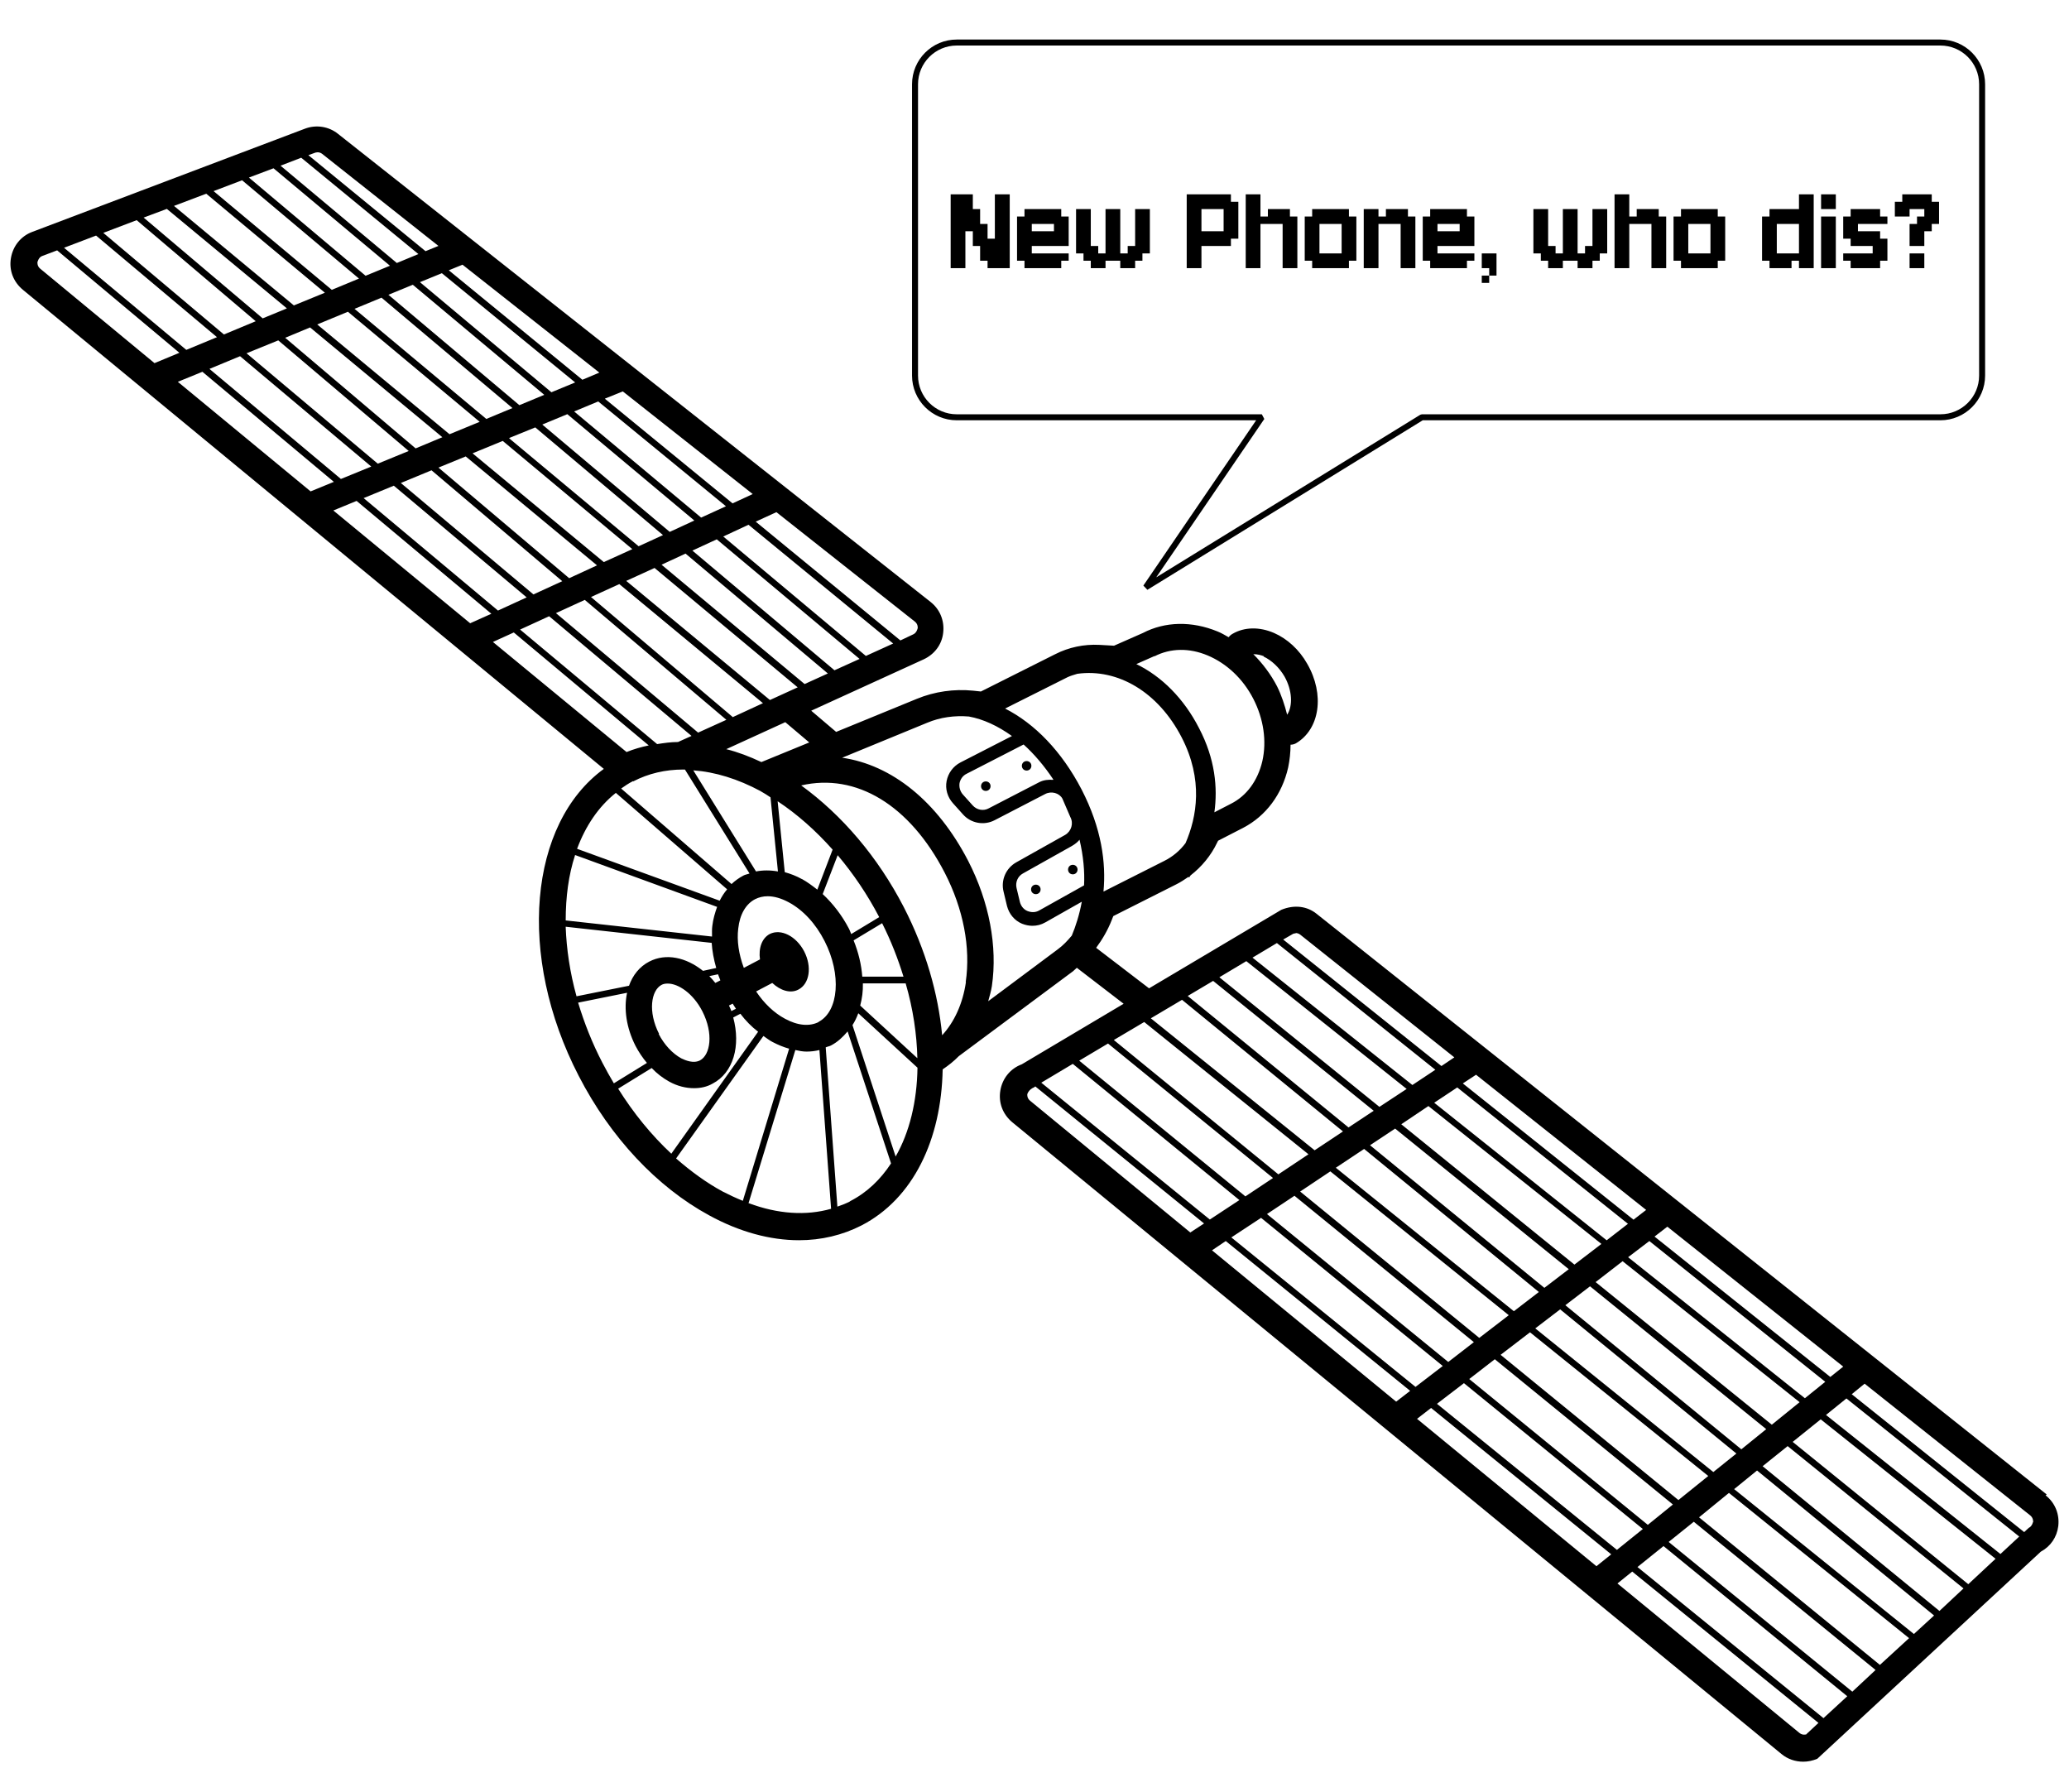 <?xml version="1.0" encoding="UTF-8" standalone="no"?><!DOCTYPE svg PUBLIC "-//W3C//DTD SVG 1.1//EN" "http://www.w3.org/Graphics/SVG/1.1/DTD/svg11.dtd"><svg width="1920px" height="1663px" version="1.1" xmlns="http://www.w3.org/2000/svg" xmlns:xlink="http://www.w3.org/1999/xlink" xml:space="preserve" xmlns:serif="http://www.serif.com/" style="fill-rule:evenodd;clip-rule:evenodd;stroke-linejoin:bevel;stroke-miterlimit:1.5;"><g transform="matrix(1,0,0,1,0,-84)"><g transform="matrix(24.551,0,0,24.551,-389.563,-513.747)"><g transform="matrix(1,0,0,1,5,10)"><path d="M88.23,70.828L60.628,48.879C60.276,48.598 59.8,48.527 59.3,48.731L54.3,51.699L52.3,50.168C52.538,49.848 52.741,49.496 52.89,49.117L52.948,48.969L55.327,47.77C55.487,47.692 55.636,47.59 55.788,47.488L55.819,47.508C55.819,47.508 55.851,47.449 55.87,47.43C56.292,47.102 56.64,46.68 56.87,46.199L56.909,46.121L57.858,45.633C58.718,45.184 59.327,44.371 59.558,43.352C59.616,43.071 59.648,42.781 59.648,42.492C59.718,42.492 59.788,42.473 59.847,42.442C60.757,41.91 60.948,40.59 60.276,39.43C59.976,38.899 59.526,38.489 59.026,38.27C58.476,38.031 57.905,38.039 57.456,38.301C57.398,38.332 57.347,38.379 57.308,38.43C57.167,38.352 57.038,38.27 56.886,38.211C55.917,37.813 54.905,37.832 54.066,38.27L52.976,38.75L52.425,38.719C51.847,38.688 51.265,38.809 50.753,39.071L47.944,40.481L47.644,40.449C46.933,40.379 46.194,40.481 45.523,40.758L42.472,42.008L41.53,41.207L45.78,39.266C46.191,39.074 46.472,38.707 46.519,38.254C46.569,37.805 46.398,37.375 46.038,37.094L23.64,19.403C23.289,19.122 22.812,19.051 22.39,19.212L12.089,23.11C11.659,23.27 11.359,23.641 11.281,24.098C11.202,24.559 11.37,24.997 11.73,25.297L33.691,43.406C30.863,45.465 30.39,50.465 32.742,55.008C33.941,57.337 35.702,59.208 37.671,60.278C38.82,60.907 39.98,61.219 41.07,61.219C41.91,61.219 42.71,61.028 43.429,60.661C45.39,59.649 46.449,57.411 46.499,54.762C46.718,54.614 46.921,54.454 47.109,54.262L51.429,51.051C51.48,51.012 51.519,50.962 51.57,50.923L53.339,52.282L49.488,54.571C49.058,54.731 48.757,55.102 48.679,55.559C48.601,56.02 48.769,56.458 49.128,56.759L78.206,80.638C78.437,80.829 78.726,80.927 79.027,80.927C79.206,80.927 79.386,80.888 79.558,80.817L88.007,72.989C88.378,72.79 88.616,72.438 88.667,72.02C88.718,71.571 88.546,71.141 88.187,70.86L88.23,70.828ZM87.71,71.871C87.71,71.871 87.679,72.031 87.55,72.09L87.378,72.25L80.859,67.039L81.347,66.641L87.609,71.621C87.718,71.711 87.718,71.832 87.718,71.871L87.71,71.871ZM70.171,62.309L69.242,63.019L62.652,57.629L63.601,57L70.172,62.32L70.171,62.309ZM63.828,56.84L64.859,56.148L71.398,61.359L70.378,62.14L63.828,56.832L63.828,56.84ZM69.039,63.172L68.089,63.902L61.359,58.48L62.429,57.769L69.039,63.18L69.039,63.172ZM67.89,64.058L66.781,64.91L60.011,59.379L61.152,58.617L67.89,64.047L67.89,64.058ZM66.578,65.07L65.609,65.82L58.757,60.23L59.796,59.539L66.586,65.078L66.578,65.07ZM67.371,65.719L74.101,71.207L73.152,71.976L66.402,66.465L67.371,65.715L67.371,65.719ZM67.578,65.558L68.699,64.699L75.437,70.129L74.308,71.039L67.589,65.551L67.578,65.558ZM68.898,64.551L69.839,63.832L76.5,69.281L75.628,69.98L68.898,64.551ZM70.039,63.672L70.968,62.961L77.628,68.359L76.687,69.121L70.039,63.679L70.039,63.672ZM71.179,62.801L72.199,62.012L78.89,67.34L77.839,68.191L71.179,62.801ZM72.41,61.859L73.21,61.25L79.859,66.57L79.089,67.191L72.41,61.863L72.41,61.859ZM73.41,61.078L73.89,60.707L80.539,65.996L80.05,66.387L73.402,61.078L73.41,61.078ZM72.609,60.441L66.16,55.293L66.66,54.965L73.089,60.074L72.609,60.445L72.609,60.441ZM72.398,60.601L71.597,61.222L65.078,56.023L65.949,55.445L72.41,60.605L72.398,60.601ZM64.261,55.359L58.21,50.539L59.132,49.988L65.121,54.777L64.25,55.355L64.261,55.359ZM64.039,55.5L63.007,56.179L56.957,51.281L57.976,50.672L64.035,55.5L64.039,55.5ZM62.789,56.328L61.839,56.957L55.761,51.988L56.722,51.418L62.793,56.328L62.789,56.328ZM61.628,57.109L60.558,57.82L54.367,52.832L55.546,52.133L61.636,57.113L61.628,57.109ZM60.328,57.969L59.187,58.73L52.968,53.652L54.117,52.972L60.327,57.972L60.328,57.969ZM58.98,58.871L57.941,59.562L51.66,54.433L52.749,53.785L58.98,58.863L58.98,58.871ZM57.718,59.699L56.597,60.437L50.226,55.265L51.417,54.554L57.706,59.695L57.718,59.699ZM58.531,60.371L65.402,65.972L64.371,66.762L57.41,61.113L58.531,60.375L58.531,60.371ZM64.171,66.91L63.64,67.32L56.679,61.601L57.199,61.25L64.167,66.91L64.171,66.91ZM64.96,67.558L71.769,73.09L71.21,73.539L64.429,67.969L64.96,67.558ZM65.171,67.41L66.202,66.621L72.964,72.133L71.984,72.922L65.183,67.402L65.171,67.41ZM73.749,72.781L80.691,78.453L79.792,79.281L72.761,73.57L73.742,72.781L73.749,72.781ZM73.941,72.621L74.89,71.859L81.761,77.461L80.882,78.281L73.953,72.633L73.941,72.621ZM75.089,71.691L76.218,70.769L83.027,76.258L81.925,77.269L75.074,71.68L75.089,71.691ZM76.421,70.621L77.281,69.922L83.972,75.402L83.21,76.101L76.409,70.621L76.421,70.621ZM77.488,69.762L78.437,69L85.085,74.379L84.175,75.23L77.495,69.762L77.488,69.762ZM78.628,68.84L79.687,67.988L86.296,73.258L85.265,74.219L78.636,68.847L78.628,68.84ZM79.89,67.82L80.659,67.199L87.191,72.418L86.48,73.078L79.878,67.816L79.89,67.82ZM59.839,49.609C59.897,49.609 59.96,49.629 60.011,49.668L65.839,54.308L65.351,54.636L59.37,49.855L59.749,49.637C59.749,49.637 59.819,49.617 59.851,49.617L59.839,49.609ZM50.679,43.82C50.499,43.808 50.319,43.82 50.147,43.91L48.237,44.898C48.038,45.008 47.788,44.957 47.636,44.789L47.257,44.367C47.155,44.246 47.116,44.097 47.136,43.945C47.167,43.797 47.257,43.664 47.397,43.594L49.558,42.484C49.956,42.843 50.339,43.293 50.679,43.804L50.679,43.82ZM51.671,46.078C51.819,46.707 51.87,47.289 51.843,47.808L50.144,48.758C50.003,48.836 49.855,48.836 49.702,48.777C49.562,48.719 49.464,48.597 49.421,48.449L49.292,47.91C49.241,47.699 49.331,47.469 49.53,47.359L51.382,46.32C51.503,46.25 51.601,46.172 51.683,46.07L51.671,46.078ZM58.628,39.16C58.929,39.301 59.218,39.57 59.417,39.91C59.718,40.441 59.737,41.031 59.519,41.359C59.429,41 59.308,40.629 59.14,40.289C58.901,39.828 58.589,39.418 58.241,39.07C58.401,39.07 58.542,39.109 58.64,39.148L58.628,39.16ZM54.511,39.148C55.112,38.84 55.819,38.828 56.511,39.117C57.229,39.418 57.85,39.996 58.241,40.758C58.632,41.519 58.753,42.359 58.581,43.117C58.409,43.847 57.991,44.426 57.39,44.726L56.769,45.047C56.897,44.117 56.8,43.035 56.19,41.867C55.612,40.738 54.769,39.906 53.819,39.445L54.499,39.144L54.511,39.148ZM51.218,39.941C51.339,39.883 51.468,39.851 51.589,39.812C53.12,39.601 54.647,40.504 55.53,42.211C56.358,43.812 56.108,45.222 55.679,46.211C55.468,46.492 55.198,46.722 54.878,46.882L52.577,48.043C52.679,46.953 52.507,45.652 51.749,44.183C50.999,42.742 49.979,41.695 48.858,41.125L51.21,39.945L51.218,39.941ZM47.378,51.461C47.257,52.289 46.936,52.973 46.479,53.473C46.331,51.903 45.858,50.242 45.03,48.633C44.05,46.735 42.69,45.145 41.151,44.031C43.222,43.551 45.253,44.762 46.581,47.34C47.28,48.699 47.562,50.16 47.37,51.461L47.378,51.461ZM41.819,52.969C41.468,53.149 41.019,53.11 40.538,52.848C40.128,52.629 39.749,52.27 39.448,51.817L40.058,51.496C40.366,51.785 40.749,51.906 41.046,51.746C41.468,51.528 41.565,50.887 41.265,50.305C40.964,49.727 40.386,49.434 39.964,49.645C39.663,49.805 39.534,50.184 39.593,50.606L38.983,50.926C38.792,50.414 38.714,49.895 38.772,49.438C38.831,48.899 39.062,48.508 39.413,48.328C39.554,48.258 39.714,48.219 39.882,48.219C40.132,48.219 40.401,48.297 40.683,48.449C41.222,48.738 41.702,49.258 42.034,49.91C42.683,51.172 42.573,52.571 41.804,52.969L41.819,52.969ZM38.69,52.469L38.511,52.559C38.491,52.488 38.452,52.418 38.421,52.348L38.561,52.278C38.601,52.336 38.64,52.406 38.683,52.469L38.69,52.469ZM34.64,51.602L32.659,52C32.409,51.102 32.28,50.211 32.249,49.371L37.768,49.981C37.788,50.289 37.847,50.61 37.94,50.93L37.44,51.039C36.8,50.528 36.042,50.36 35.409,50.688C35.038,50.879 34.78,51.207 34.64,51.61L34.64,51.602ZM41.179,47.571C40.96,47.449 40.749,47.371 40.53,47.309L40.261,44.629C40.999,45.117 41.702,45.739 42.339,46.457L41.761,47.969C41.569,47.82 41.382,47.68 41.183,47.57L41.179,47.571ZM39.62,44.25C39.749,44.321 39.87,44.399 39.991,44.481L40.272,47.282C39.983,47.231 39.702,47.231 39.444,47.282L37.073,43.461C37.894,43.52 38.753,43.782 39.624,44.25L39.62,44.25ZM28.729,31.48L29.87,31.011L34.768,35.101L33.69,35.59L28.729,31.48ZM33.44,35.711L32.381,36.199L27.44,32.019L28.471,31.597L33.44,35.719L33.44,35.711ZM30.12,30.898L31.1,30.5L35.928,34.57L35.006,34.992L30.116,30.914L30.12,30.898ZM31.37,30.39L32.311,30L37.112,34.019L36.182,34.449L31.362,30.39L31.37,30.39ZM30.499,29.66L25.549,25.488L26.471,25.109L31.44,29.269L30.499,29.66ZM30.237,29.769L29.249,30.18L24.268,26.019L25.288,25.597L30.237,29.769ZM28.999,30.289L27.858,30.758L22.858,26.609L24.018,26.129L28.999,30.289ZM27.588,30.871L26.577,31.293L21.647,27.113L22.588,26.722L27.588,30.871ZM26.319,31.39L25.147,31.871L20.186,27.699L21.385,27.211L26.315,31.39L26.319,31.39ZM27.178,32.121L32.12,36.312L31.03,36.812L26.018,32.601L27.178,32.121ZM30.78,36.922L29.69,37.422L24.612,33.172L25.753,32.703L30.772,36.922L30.78,36.922ZM31.628,37.64L37.006,42.16L36.495,42.39C36.225,42.39 35.963,42.429 35.706,42.469L30.526,38.14L31.616,37.64L31.628,37.64ZM37.26,42.039L31.881,37.519L32.971,37.019L38.323,41.551L37.264,42.031L37.26,42.039ZM38.557,41.441L33.206,36.91L34.276,36.422L39.706,40.922L38.557,41.453L38.557,41.441ZM39.967,40.801L34.538,36.301L35.608,35.812L41.018,40.324L39.967,40.804L39.967,40.801ZM35.87,35.691L36.78,35.269L42.159,39.8L41.28,40.199L35.87,35.687L35.87,35.691ZM37.03,35.16L37.96,34.73L43.358,39.25L42.409,39.679L37.03,35.148L37.03,35.16ZM38.21,34.621L39.159,34.179L44.628,38.668L43.596,39.137L38.198,34.617L38.21,34.621ZM37.37,33.91L32.569,29.898L33.479,29.519L38.307,33.48L37.366,33.91L37.37,33.91ZM33.737,29.41L34.409,29.14L39.319,33.019L38.557,33.371L33.737,29.422L33.737,29.41ZM32.87,28.691L27.831,24.562L28.35,24.351L33.522,28.429L32.881,28.699L32.87,28.691ZM32.608,28.801L31.71,29.172L26.741,25.011L27.569,24.672L32.608,28.801ZM25.87,24.289L21.471,20.609L22.253,20.308L26.682,23.949L25.862,24.289L25.87,24.289ZM25.608,24.39L24.686,24.769L20.276,21.058L21.206,20.707L25.604,24.387L25.608,24.39ZM24.428,24.879L23.409,25.301L18.94,21.57L20.018,21.16L24.44,24.879L24.428,24.879ZM23.147,25.41L21.975,25.89L17.444,22.129L18.663,21.668L23.143,25.406L23.147,25.41ZM21.717,26L20.796,26.379L16.296,22.57L17.174,22.242L21.714,26.004L21.717,26ZM20.53,26.488L19.331,26.988L14.772,23.148L16.034,22.668L20.534,26.488L20.53,26.488ZM19.069,27.09L17.909,27.57L13.288,23.711L14.499,23.25L19.069,27.09ZM19.94,27.808L24.901,31.98L23.753,32.449L18.784,28.289L19.944,27.808L19.94,27.808ZM23.487,32.558L22.608,32.918L17.589,28.777L18.518,28.398L23.487,32.558ZM24.35,33.281L29.44,37.543L28.639,37.902L23.467,33.64L24.339,33.281L24.35,33.281ZM30.288,38.25L35.389,42.519C35.1,42.578 34.819,42.66 34.55,42.769L29.499,38.609L30.288,38.25ZM34.8,43.879C35.378,43.578 36.018,43.43 36.698,43.43L36.757,43.43L39.198,47.359C39.12,47.39 39.038,47.398 38.967,47.437C38.796,47.527 38.647,47.637 38.518,47.758L34.346,44.148C34.487,44.047 34.635,43.949 34.796,43.867L34.8,43.879ZM37.909,51.5C37.839,51.41 37.76,51.32 37.678,51.238L38.007,51.168C38.038,51.246 38.065,51.316 38.096,51.398L37.897,51.5L37.909,51.5ZM35.78,53.422C35.35,52.582 35.479,51.781 35.87,51.57C35.94,51.531 36.018,51.519 36.108,51.519C36.507,51.519 37.069,51.89 37.417,52.57C37.846,53.41 37.718,54.211 37.327,54.422C37.077,54.551 36.776,54.422 36.616,54.344C36.288,54.164 35.975,53.832 35.764,53.422L35.78,53.422ZM41.96,48.148L42.53,46.668C43.12,47.367 43.651,48.148 44.1,49.008L43.042,49.648C43.01,49.578 42.991,49.508 42.952,49.437C42.69,48.937 42.35,48.496 41.964,48.137L41.96,48.148ZM44.21,49.238C44.55,49.91 44.811,50.59 45.018,51.258L43.46,51.258C43.428,50.816 43.319,50.347 43.132,49.887L44.21,49.238ZM43.479,51.512L45.1,51.512C45.382,52.48 45.522,53.441 45.542,54.34L43.382,52.351C43.452,52.082 43.491,51.812 43.483,51.511L43.479,51.512ZM41.448,42.41L39.647,43.148C39.198,42.937 38.757,42.769 38.319,42.66L40.55,41.64L41.46,42.41L41.448,42.41ZM45.55,38.101C45.55,38.101 45.518,38.261 45.389,38.32L44.901,38.551L39.432,34.062L40.214,33.703L45.452,37.843C45.561,37.933 45.561,38.054 45.554,38.093L45.55,38.101ZM22.769,20.121C22.769,20.121 22.827,20.102 22.87,20.102C22.929,20.102 22.991,20.121 23.042,20.16L27.44,23.641L26.952,23.84L22.523,20.211L22.773,20.121L22.769,20.121ZM12.289,24.239C12.289,24.239 12.328,24.067 12.468,24.02L13.027,23.809L17.648,27.68L16.707,28.071L12.386,24.5C12.277,24.41 12.277,24.289 12.285,24.239L12.289,24.239ZM34.141,44.309L38.352,47.957C38.242,48.086 38.152,48.226 38.07,48.387L32.68,46.426C33,45.566 33.488,44.836 34.141,44.316L34.141,44.309ZM32.602,46.66L37.973,48.621C37.895,48.84 37.824,49.07 37.793,49.332C37.773,49.461 37.781,49.602 37.781,49.742L32.25,49.133C32.25,48.242 32.359,47.414 32.602,46.672L32.602,46.66ZM32.73,52.238L34.57,51.867C34.441,52.469 34.539,53.187 34.891,53.879C35.012,54.109 35.16,54.328 35.32,54.519L34.07,55.289C33.922,55.039 33.781,54.789 33.641,54.519C33.25,53.769 32.949,53 32.719,52.238L32.73,52.238ZM34.219,55.5L35.5,54.711C35.699,54.922 35.922,55.09 36.16,55.223C36.469,55.394 36.789,55.473 37.102,55.473C37.352,55.473 37.59,55.422 37.801,55.301C38.59,54.891 38.871,53.871 38.582,52.801L38.852,52.66C39.051,52.922 39.273,53.148 39.523,53.34L36.242,57.949C35.492,57.25 34.813,56.418 34.231,55.488L34.219,55.5ZM36.422,58.129L39.723,53.5C39.844,53.578 39.953,53.672 40.074,53.73C40.285,53.84 40.484,53.922 40.695,53.98L38.945,59.73C38.695,59.629 38.445,59.512 38.184,59.379C37.574,59.051 36.984,58.617 36.422,58.129L36.422,58.129ZM39.16,59.82L40.93,54.031C41.07,54.062 41.211,54.09 41.352,54.09C41.523,54.09 41.68,54.07 41.84,54.031L42.281,60.031C41.332,60.301 40.27,60.23 39.172,59.82L39.16,59.82ZM43,59.75C42.852,59.828 42.691,59.891 42.519,59.949L42.078,53.93C42.148,53.898 42.219,53.891 42.277,53.859C42.527,53.73 42.727,53.539 42.906,53.328L44.547,58.316C44.148,58.926 43.637,59.418 42.996,59.746L43,59.75ZM44.719,58.051L43.09,53.09C43.18,52.949 43.25,52.801 43.309,52.641L45.547,54.699C45.527,55.98 45.246,57.141 44.719,58.059L44.719,58.051ZM48.219,52.191C48.27,52 48.328,51.812 48.359,51.613C48.578,50.113 48.258,48.434 47.469,46.894C46.297,44.625 44.57,43.254 42.699,42.984L45.91,41.664C46.41,41.453 46.949,41.383 47.488,41.426C48.039,41.527 48.59,41.785 49.117,42.164L47.168,43.164C46.898,43.305 46.707,43.562 46.648,43.863C46.59,44.164 46.68,44.473 46.887,44.703L47.266,45.125C47.566,45.465 48.066,45.555 48.465,45.344L50.375,44.355C50.605,44.234 50.906,44.316 51.023,44.527L51.324,45.226C51.453,45.465 51.363,45.758 51.133,45.898L49.281,46.937C48.891,47.156 48.691,47.609 48.801,48.047L48.93,48.586C49.008,48.887 49.211,49.137 49.5,49.258C49.629,49.309 49.762,49.336 49.891,49.336C50.062,49.336 50.219,49.297 50.379,49.207L51.758,48.426C51.668,48.914 51.527,49.355 51.379,49.707C51.219,49.898 51.051,50.078 50.848,50.226L48.219,52.187L48.219,52.191ZM49.699,55.699C49.699,55.699 49.738,55.527 49.961,55.437L50,55.406L56.379,60.586L55.859,60.926L49.801,55.945C49.691,55.855 49.691,55.734 49.699,55.683L49.699,55.699ZM79.121,79.898C79.043,79.918 78.949,79.898 78.883,79.84L72.004,74.191L72.563,73.742L79.602,79.461L79.121,79.91L79.121,79.898Z" style="fill-rule:nonzero;"/></g><g transform="matrix(1,0,0,1,5,10)"><path d="M48.129,44.238C48.231,44.238 48.309,44.16 48.309,44.058C48.309,43.957 48.231,43.879 48.129,43.879C48.027,43.879 47.949,43.957 47.949,44.058C47.949,44.16 48.027,44.238 48.129,44.238Z" style="fill-rule:nonzero;"/></g><g transform="matrix(1,0,0,1,5,10)"><path d="M49.672,43.469C49.774,43.469 49.852,43.391 49.852,43.289C49.852,43.188 49.774,43.11 49.672,43.11C49.57,43.11 49.492,43.188 49.492,43.289C49.492,43.391 49.57,43.469 49.672,43.469Z" style="fill-rule:nonzero;"/></g><g transform="matrix(1,0,0,1,5,10)"><path d="M50.02,47.781C49.918,47.781 49.84,47.859 49.84,47.961C49.84,48.062 49.918,48.14 50.02,48.14C50.122,48.14 50.2,48.062 50.2,47.961C50.2,47.859 50.122,47.781 50.02,47.781Z" style="fill-rule:nonzero;"/></g><g transform="matrix(1,0,0,1,5,10)"><path d="M51.238,47.211C51.238,47.313 51.316,47.391 51.418,47.391C51.519,47.391 51.597,47.313 51.597,47.211C51.597,47.109 51.519,47.031 51.418,47.031C51.316,47.031 51.238,47.109 51.238,47.211Z" style="fill-rule:nonzero;"/></g></g><g transform="matrix(1,0,0,1,-415.748,-188.976)"><path d="M2255.12,351.153L2255.12,621.445C2255.12,642.811 2237.77,660.157 2216.41,660.157L1735.24,660.157L1479.06,817.874L1586.71,660.157L1303.59,660.157C1282.23,660.157 1264.88,642.811 1264.88,621.445L1264.88,351.153C1264.88,329.787 1282.23,312.441 1303.59,312.441L2216.41,312.441C2237.77,312.441 2255.12,329.787 2255.12,351.153Z" style="fill:none;stroke:black;stroke-width:5.56px;"/></g><g transform="matrix(127.778,0,0,127.778,882.198,332.809)"><path d="M0.161,-0.268L0.214,-0.268L0.214,-0.214L0.161,-0.214L0.161,-0.268ZM0.161,-0.321L0.214,-0.321L0.214,-0.268L0.161,-0.268L0.161,-0.321ZM0.214,-0.321L0.268,-0.321L0.268,-0.268L0.214,-0.268L0.214,-0.321ZM0.214,-0.268L0.268,-0.268L0.268,-0.214L0.214,-0.214L0.214,-0.268ZM0.214,-0.214L0.268,-0.214L0.268,-0.161L0.214,-0.161L0.214,-0.214ZM0.161,-0.214L0.214,-0.214L0.214,-0.161L0.161,-0.161L0.161,-0.214ZM0.161,-0.429L0.214,-0.429L0.214,-0.375L0.161,-0.375L0.161,-0.429ZM0.161,-0.375L0.214,-0.375L0.214,-0.321L0.161,-0.321L0.161,-0.375ZM0.107,-0.321L0.161,-0.321L0.161,-0.268L0.107,-0.268L0.107,-0.321ZM0.107,-0.375L0.161,-0.375L0.161,-0.321L0.107,-0.321L0.107,-0.375ZM0.107,-0.429L0.161,-0.429L0.161,-0.375L0.107,-0.375L0.107,-0.429ZM0,-0.536L0.054,-0.536L0.054,-0.482L0,-0.482L0,-0.536ZM0.054,-0.536L0.107,-0.536L0.107,-0.482L0.054,-0.482L0.054,-0.536ZM0.107,-0.536L0.161,-0.536L0.161,-0.482L0.107,-0.482L0.107,-0.536ZM0.107,-0.482L0.161,-0.482L0.161,-0.429L0.107,-0.429L0.107,-0.482ZM0.054,-0.482L0.107,-0.482L0.107,-0.429L0.054,-0.429L0.054,-0.482ZM0,-0.482L0.054,-0.482L0.054,-0.429L0,-0.429L0,-0.482ZM0,-0.429L0.054,-0.429L0.054,-0.375L0,-0.375L0,-0.429ZM0.054,-0.429L0.107,-0.429L0.107,-0.375L0.054,-0.375L0.054,-0.429ZM0.054,-0.375L0.107,-0.375L0.107,-0.321L0.054,-0.321L0.054,-0.375ZM0.054,-0.321L0.107,-0.321L0.107,-0.268L0.054,-0.268L0.054,-0.321ZM0,-0.321L0.054,-0.321L0.054,-0.268L0,-0.268L0,-0.321ZM0,-0.375L0.054,-0.375L0.054,-0.321L0,-0.321L0,-0.375ZM0,-0.268L0.054,-0.268L0.054,-0.214L0,-0.214L0,-0.268ZM0.054,-0.268L0.107,-0.268L0.107,-0.214L0.054,-0.214L0.054,-0.268ZM0.054,-0.214L0.107,-0.214L0.107,-0.161L0.054,-0.161L0.054,-0.214ZM0.054,-0.161L0.107,-0.161L0.107,-0.107L0.054,-0.107L0.054,-0.161ZM0.054,-0.107L0.107,-0.107L0.107,-0.054L0.054,-0.054L0.054,-0.107ZM0.054,-0.054L0.107,-0.054L0.107,-0L0.054,-0L0.054,-0.054ZM0,-0.054L0.054,-0.054L0.054,-0L0,-0L0,-0.054ZM0,-0.107L0.054,-0.107L0.054,-0.054L0,-0.054L0,-0.107ZM0,-0.161L0.054,-0.161L0.054,-0.107L0,-0.107L0,-0.161ZM0,-0.214L0.054,-0.214L0.054,-0.161L0,-0.161L0,-0.214ZM0.214,-0.161L0.268,-0.161L0.268,-0.107L0.214,-0.107L0.214,-0.161ZM0.214,-0.107L0.268,-0.107L0.268,-0.054L0.214,-0.054L0.214,-0.107ZM0.268,-0.161L0.321,-0.161L0.321,-0.107L0.268,-0.107L0.268,-0.161ZM0.268,-0.214L0.321,-0.214L0.321,-0.161L0.268,-0.161L0.268,-0.214ZM0.268,-0.107L0.321,-0.107L0.321,-0.054L0.268,-0.054L0.268,-0.107ZM0.268,-0.054L0.321,-0.054L0.321,-0L0.268,-0L0.268,-0.054ZM0.321,-0.054L0.375,-0.054L0.375,-0L0.321,-0L0.321,-0.054ZM0.375,-0.054L0.429,-0.054L0.429,-0L0.375,-0L0.375,-0.054ZM0.375,-0.107L0.429,-0.107L0.429,-0.054L0.375,-0.054L0.375,-0.107ZM0.375,-0.161L0.429,-0.161L0.429,-0.107L0.375,-0.107L0.375,-0.161ZM0.321,-0.161L0.375,-0.161L0.375,-0.107L0.321,-0.107L0.321,-0.161ZM0.321,-0.107L0.375,-0.107L0.375,-0.054L0.321,-0.054L0.321,-0.107ZM0.321,-0.214L0.375,-0.214L0.375,-0.161L0.321,-0.161L0.321,-0.214ZM0.375,-0.268L0.429,-0.268L0.429,-0.214L0.375,-0.214L0.375,-0.268ZM0.375,-0.321L0.429,-0.321L0.429,-0.268L0.375,-0.268L0.375,-0.321ZM0.375,-0.214L0.429,-0.214L0.429,-0.161L0.375,-0.161L0.375,-0.214ZM0.321,-0.268L0.375,-0.268L0.375,-0.214L0.321,-0.214L0.321,-0.268ZM0.321,-0.321L0.375,-0.321L0.375,-0.268L0.321,-0.268L0.321,-0.321ZM0.321,-0.375L0.375,-0.375L0.375,-0.321L0.321,-0.321L0.321,-0.375ZM0.375,-0.375L0.429,-0.375L0.429,-0.321L0.375,-0.321L0.375,-0.375ZM0.375,-0.429L0.429,-0.429L0.429,-0.375L0.375,-0.375L0.375,-0.429ZM0.321,-0.536L0.375,-0.536L0.375,-0.482L0.321,-0.482L0.321,-0.536ZM0.375,-0.536L0.429,-0.536L0.429,-0.482L0.375,-0.482L0.375,-0.536ZM0.375,-0.482L0.429,-0.482L0.429,-0.429L0.375,-0.429L0.375,-0.482ZM0.321,-0.482L0.375,-0.482L0.375,-0.429L0.321,-0.429L0.321,-0.482ZM0.321,-0.429L0.375,-0.429L0.375,-0.375L0.321,-0.375L0.321,-0.429Z" style="fill-rule:nonzero;"/></g><g transform="matrix(127.778,0,0,127.778,943.806,332.809)"><path d="M0.107,-0.429L0.161,-0.429L0.161,-0.375L0.107,-0.375L0.107,-0.429ZM0.054,-0.429L0.107,-0.429L0.107,-0.375L0.054,-0.375L0.054,-0.429ZM0.054,-0.375L0.107,-0.375L0.107,-0.321L0.054,-0.321L0.054,-0.375ZM0.107,-0.375L0.161,-0.375L0.161,-0.321L0.107,-0.321L0.107,-0.375ZM0.161,-0.429L0.214,-0.429L0.214,-0.375L0.161,-0.375L0.161,-0.429ZM0.214,-0.429L0.268,-0.429L0.268,-0.375L0.214,-0.375L0.214,-0.429ZM0.268,-0.429L0.321,-0.429L0.321,-0.375L0.268,-0.375L0.268,-0.429ZM0.268,-0.375L0.321,-0.375L0.321,-0.321L0.268,-0.321L0.268,-0.375ZM0.214,-0.375L0.268,-0.375L0.268,-0.321L0.214,-0.321L0.214,-0.375ZM0.321,-0.375L0.375,-0.375L0.375,-0.321L0.321,-0.321L0.321,-0.375ZM0.321,-0.321L0.375,-0.321L0.375,-0.268L0.321,-0.268L0.321,-0.321ZM0.321,-0.107L0.375,-0.107L0.375,-0.054L0.321,-0.054L0.321,-0.107ZM0.268,-0.107L0.321,-0.107L0.321,-0.054L0.268,-0.054L0.268,-0.107ZM0.268,-0.321L0.321,-0.321L0.321,-0.268L0.268,-0.268L0.268,-0.321ZM0.214,-0.107L0.268,-0.107L0.268,-0.054L0.214,-0.054L0.214,-0.107ZM0.268,-0.054L0.321,-0.054L0.321,-0L0.268,-0L0.268,-0.054ZM0.214,-0.054L0.268,-0.054L0.268,-0L0.214,-0L0.214,-0.054ZM0.161,-0.054L0.214,-0.054L0.214,-0L0.161,-0L0.161,-0.054ZM0.107,-0.054L0.161,-0.054L0.161,-0L0.107,-0L0.107,-0.054ZM0.054,-0.054L0.107,-0.054L0.107,-0L0.054,-0L0.054,-0.054ZM0.054,-0.107L0.107,-0.107L0.107,-0.054L0.054,-0.054L0.054,-0.107ZM0.107,-0.107L0.161,-0.107L0.161,-0.054L0.107,-0.054L0.107,-0.107ZM0.054,-0.161L0.107,-0.161L0.107,-0.107L0.054,-0.107L0.054,-0.161ZM0,-0.107L0.054,-0.107L0.054,-0.054L0,-0.054L0,-0.107ZM0,-0.161L0.054,-0.161L0.054,-0.107L0,-0.107L0,-0.161ZM0,-0.214L0.054,-0.214L0.054,-0.161L0,-0.161L0,-0.214ZM0,-0.268L0.054,-0.268L0.054,-0.214L0,-0.214L0,-0.268ZM0,-0.321L0.054,-0.321L0.054,-0.268L0,-0.268L0,-0.321ZM0,-0.375L0.054,-0.375L0.054,-0.321L0,-0.321L0,-0.375ZM0.054,-0.321L0.107,-0.321L0.107,-0.268L0.054,-0.268L0.054,-0.321ZM0.054,-0.268L0.107,-0.268L0.107,-0.214L0.054,-0.214L0.054,-0.268ZM0.054,-0.214L0.107,-0.214L0.107,-0.161L0.054,-0.161L0.054,-0.214ZM0.161,-0.107L0.214,-0.107L0.214,-0.054L0.161,-0.054L0.161,-0.107ZM0.161,-0.375L0.214,-0.375L0.214,-0.321L0.161,-0.321L0.161,-0.375ZM0.268,-0.268L0.321,-0.268L0.321,-0.214L0.268,-0.214L0.268,-0.268ZM0.321,-0.268L0.375,-0.268L0.375,-0.214L0.321,-0.214L0.321,-0.268ZM0.107,-0.214L0.161,-0.214L0.161,-0.161L0.107,-0.161L0.107,-0.214ZM0.161,-0.214L0.214,-0.214L0.214,-0.161L0.161,-0.161L0.161,-0.214ZM0.214,-0.214L0.268,-0.214L0.268,-0.161L0.214,-0.161L0.214,-0.214ZM0.268,-0.214L0.321,-0.214L0.321,-0.161L0.268,-0.161L0.268,-0.214ZM0.321,-0.214L0.375,-0.214L0.375,-0.161L0.321,-0.161L0.321,-0.214ZM0.214,-0.268L0.268,-0.268L0.268,-0.214L0.214,-0.214L0.214,-0.268ZM0.161,-0.268L0.214,-0.268L0.214,-0.214L0.161,-0.214L0.161,-0.268ZM0.107,-0.268L0.161,-0.268L0.161,-0.214L0.107,-0.214L0.107,-0.268Z" style="fill-rule:nonzero;"/></g><g transform="matrix(127.778,0,0,127.778,998.567,332.809)"><path d="M0,-0.429L0.054,-0.429L0.054,-0.375L0,-0.375L0,-0.429ZM0,-0.375L0.054,-0.375L0.054,-0.321L0,-0.321L0,-0.375ZM0,-0.321L0.054,-0.321L0.054,-0.268L0,-0.268L0,-0.321ZM0,-0.268L0.054,-0.268L0.054,-0.214L0,-0.214L0,-0.268ZM0,-0.214L0.054,-0.214L0.054,-0.161L0,-0.161L0,-0.214ZM0,-0.161L0.054,-0.161L0.054,-0.107L0,-0.107L0,-0.161ZM0.054,-0.161L0.107,-0.161L0.107,-0.107L0.054,-0.107L0.054,-0.161ZM0.054,-0.107L0.107,-0.107L0.107,-0.054L0.054,-0.054L0.054,-0.107ZM0.107,-0.107L0.161,-0.107L0.161,-0.054L0.107,-0.054L0.107,-0.107ZM0.107,-0.054L0.161,-0.054L0.161,-0L0.107,-0L0.107,-0.054ZM0.161,-0.107L0.214,-0.107L0.214,-0.054L0.161,-0.054L0.161,-0.107ZM0.214,-0.161L0.268,-0.161L0.268,-0.107L0.214,-0.107L0.214,-0.161ZM0.268,-0.321L0.321,-0.321L0.321,-0.268L0.268,-0.268L0.268,-0.321ZM0.214,-0.429L0.268,-0.429L0.268,-0.375L0.214,-0.375L0.214,-0.429ZM0.268,-0.429L0.321,-0.429L0.321,-0.375L0.268,-0.375L0.268,-0.429ZM0.268,-0.375L0.321,-0.375L0.321,-0.321L0.268,-0.321L0.268,-0.375ZM0.268,-0.268L0.321,-0.268L0.321,-0.214L0.268,-0.214L0.268,-0.268ZM0.268,-0.214L0.321,-0.214L0.321,-0.161L0.268,-0.161L0.268,-0.214ZM0.214,-0.214L0.268,-0.214L0.268,-0.161L0.214,-0.161L0.214,-0.214ZM0.214,-0.268L0.268,-0.268L0.268,-0.214L0.214,-0.214L0.214,-0.268ZM0.214,-0.321L0.268,-0.321L0.268,-0.268L0.214,-0.268L0.214,-0.321ZM0.214,-0.375L0.268,-0.375L0.268,-0.321L0.214,-0.321L0.214,-0.375ZM0.268,-0.161L0.321,-0.161L0.321,-0.107L0.268,-0.107L0.268,-0.161ZM0.375,-0.107L0.429,-0.107L0.429,-0.054L0.375,-0.054L0.375,-0.107ZM0.375,-0.054L0.429,-0.054L0.429,-0L0.375,-0L0.375,-0.054ZM0.429,-0.107L0.482,-0.107L0.482,-0.054L0.429,-0.054L0.429,-0.107ZM0.429,-0.161L0.482,-0.161L0.482,-0.107L0.429,-0.107L0.429,-0.161ZM0.482,-0.161L0.536,-0.161L0.536,-0.107L0.482,-0.107L0.482,-0.161ZM0.482,-0.214L0.536,-0.214L0.536,-0.161L0.482,-0.161L0.482,-0.214ZM0.482,-0.268L0.536,-0.268L0.536,-0.214L0.482,-0.214L0.482,-0.268ZM0.482,-0.321L0.536,-0.321L0.536,-0.268L0.482,-0.268L0.482,-0.321ZM0.482,-0.375L0.536,-0.375L0.536,-0.321L0.482,-0.321L0.482,-0.375ZM0.482,-0.429L0.536,-0.429L0.536,-0.375L0.482,-0.375L0.482,-0.429ZM0.054,-0.375L0.107,-0.375L0.107,-0.321L0.054,-0.321L0.054,-0.375ZM0.054,-0.321L0.107,-0.321L0.107,-0.268L0.054,-0.268L0.054,-0.321ZM0.054,-0.268L0.107,-0.268L0.107,-0.214L0.054,-0.214L0.054,-0.268ZM0.054,-0.214L0.107,-0.214L0.107,-0.161L0.054,-0.161L0.054,-0.214ZM0.054,-0.429L0.107,-0.429L0.107,-0.375L0.054,-0.375L0.054,-0.429ZM0.429,-0.429L0.482,-0.429L0.482,-0.375L0.429,-0.375L0.429,-0.429ZM0.429,-0.375L0.482,-0.375L0.482,-0.321L0.429,-0.321L0.429,-0.375ZM0.429,-0.321L0.482,-0.321L0.482,-0.268L0.429,-0.268L0.429,-0.321ZM0.429,-0.268L0.482,-0.268L0.482,-0.214L0.429,-0.214L0.429,-0.268ZM0.429,-0.214L0.482,-0.214L0.482,-0.161L0.429,-0.161L0.429,-0.214ZM0.161,-0.054L0.214,-0.054L0.214,-0L0.161,-0L0.161,-0.054ZM0.214,-0.107L0.268,-0.107L0.268,-0.054L0.214,-0.054L0.214,-0.107ZM0.268,-0.107L0.321,-0.107L0.321,-0.054L0.268,-0.054L0.268,-0.107ZM0.321,-0.107L0.375,-0.107L0.375,-0.054L0.321,-0.054L0.321,-0.107ZM0.321,-0.054L0.375,-0.054L0.375,-0L0.321,-0L0.321,-0.054ZM0.107,-0.161L0.161,-0.161L0.161,-0.107L0.107,-0.107L0.107,-0.161ZM0.375,-0.161L0.429,-0.161L0.429,-0.107L0.375,-0.107L0.375,-0.161Z" style="fill-rule:nonzero;"/></g><g transform="matrix(127.778,0,0,127.778,1101.25,332.809)"><path d="M0,-0.536L0.054,-0.536L0.054,-0.482L0,-0.482L0,-0.536ZM0.054,-0.536L0.107,-0.536L0.107,-0.482L0.054,-0.482L0.054,-0.536ZM0.107,-0.536L0.161,-0.536L0.161,-0.482L0.107,-0.482L0.107,-0.536ZM0.161,-0.536L0.214,-0.536L0.214,-0.482L0.161,-0.482L0.161,-0.536ZM0.214,-0.536L0.268,-0.536L0.268,-0.482L0.214,-0.482L0.214,-0.536ZM0.268,-0.536L0.321,-0.536L0.321,-0.482L0.268,-0.482L0.268,-0.536ZM0.268,-0.482L0.321,-0.482L0.321,-0.429L0.268,-0.429L0.268,-0.482ZM0.214,-0.482L0.268,-0.482L0.268,-0.429L0.214,-0.429L0.214,-0.482ZM0.161,-0.482L0.214,-0.482L0.214,-0.429L0.161,-0.429L0.161,-0.482ZM0.107,-0.482L0.161,-0.482L0.161,-0.429L0.107,-0.429L0.107,-0.482ZM0.054,-0.482L0.107,-0.482L0.107,-0.429L0.054,-0.429L0.054,-0.482ZM0,-0.482L0.054,-0.482L0.054,-0.429L0,-0.429L0,-0.482ZM0.321,-0.482L0.375,-0.482L0.375,-0.429L0.321,-0.429L0.321,-0.482ZM0.268,-0.429L0.321,-0.429L0.321,-0.375L0.268,-0.375L0.268,-0.429ZM0.321,-0.429L0.375,-0.429L0.375,-0.375L0.321,-0.375L0.321,-0.429ZM0.321,-0.375L0.375,-0.375L0.375,-0.321L0.321,-0.321L0.321,-0.375ZM0.321,-0.321L0.375,-0.321L0.375,-0.268L0.321,-0.268L0.321,-0.321ZM0.268,-0.321L0.321,-0.321L0.321,-0.268L0.268,-0.268L0.268,-0.321ZM0.268,-0.375L0.321,-0.375L0.321,-0.321L0.268,-0.321L0.268,-0.375ZM0.268,-0.268L0.321,-0.268L0.321,-0.214L0.268,-0.214L0.268,-0.268ZM0.268,-0.214L0.321,-0.214L0.321,-0.161L0.268,-0.161L0.268,-0.214ZM0.214,-0.214L0.268,-0.214L0.268,-0.161L0.214,-0.161L0.214,-0.214ZM0.214,-0.268L0.268,-0.268L0.268,-0.214L0.214,-0.214L0.214,-0.268ZM0.161,-0.268L0.214,-0.268L0.214,-0.214L0.161,-0.214L0.161,-0.268ZM0.161,-0.214L0.214,-0.214L0.214,-0.161L0.161,-0.161L0.161,-0.214ZM0.107,-0.214L0.161,-0.214L0.161,-0.161L0.107,-0.161L0.107,-0.214ZM0.107,-0.268L0.161,-0.268L0.161,-0.214L0.107,-0.214L0.107,-0.268ZM0.054,-0.268L0.107,-0.268L0.107,-0.214L0.054,-0.214L0.054,-0.268ZM0,-0.268L0.054,-0.268L0.054,-0.214L0,-0.214L0,-0.268ZM0,-0.214L0.054,-0.214L0.054,-0.161L0,-0.161L0,-0.214ZM0.054,-0.214L0.107,-0.214L0.107,-0.161L0.054,-0.161L0.054,-0.214ZM0,-0.429L0.054,-0.429L0.054,-0.375L0,-0.375L0,-0.429ZM0.054,-0.429L0.107,-0.429L0.107,-0.375L0.054,-0.375L0.054,-0.429ZM0.054,-0.375L0.107,-0.375L0.107,-0.321L0.054,-0.321L0.054,-0.375ZM0.054,-0.321L0.107,-0.321L0.107,-0.268L0.054,-0.268L0.054,-0.321ZM0,-0.375L0.054,-0.375L0.054,-0.321L0,-0.321L0,-0.375ZM0,-0.321L0.054,-0.321L0.054,-0.268L0,-0.268L0,-0.321ZM0,-0.161L0.054,-0.161L0.054,-0.107L0,-0.107L0,-0.161ZM0.054,-0.161L0.107,-0.161L0.107,-0.107L0.054,-0.107L0.054,-0.161ZM0.054,-0.107L0.107,-0.107L0.107,-0.054L0.054,-0.054L0.054,-0.107ZM0.054,-0.054L0.107,-0.054L0.107,-0L0.054,-0L0.054,-0.054ZM0,-0.054L0.054,-0.054L0.054,-0L0,-0L0,-0.054ZM0,-0.107L0.054,-0.107L0.054,-0.054L0,-0.054L0,-0.107ZM0.321,-0.268L0.375,-0.268L0.375,-0.214L0.321,-0.214L0.321,-0.268Z" style="fill-rule:nonzero;"/></g><g transform="matrix(127.778,0,0,127.778,1156.01,332.809)"><path d="M0,-0.375L0.054,-0.375L0.054,-0.321L0,-0.321L0,-0.375ZM0,-0.429L0.054,-0.429L0.054,-0.375L0,-0.375L0,-0.429ZM0.054,-0.429L0.107,-0.429L0.107,-0.375L0.054,-0.375L0.054,-0.429ZM0.054,-0.375L0.107,-0.375L0.107,-0.321L0.054,-0.321L0.054,-0.375ZM0.054,-0.321L0.107,-0.321L0.107,-0.268L0.054,-0.268L0.054,-0.321ZM0.054,-0.268L0.107,-0.268L0.107,-0.214L0.054,-0.214L0.054,-0.268ZM0.054,-0.214L0.107,-0.214L0.107,-0.161L0.054,-0.161L0.054,-0.214ZM0,-0.214L0.054,-0.214L0.054,-0.161L0,-0.161L0,-0.214ZM0,-0.268L0.054,-0.268L0.054,-0.214L0,-0.214L0,-0.268ZM0,-0.321L0.054,-0.321L0.054,-0.268L0,-0.268L0,-0.321ZM0,-0.161L0.054,-0.161L0.054,-0.107L0,-0.107L0,-0.161ZM0.054,-0.161L0.107,-0.161L0.107,-0.107L0.054,-0.107L0.054,-0.161ZM0.054,-0.107L0.107,-0.107L0.107,-0.054L0.054,-0.054L0.054,-0.107ZM0.054,-0.054L0.107,-0.054L0.107,-0L0.054,-0L0.054,-0.054ZM0,-0.054L0.054,-0.054L0.054,-0L0,-0L0,-0.054ZM0,-0.107L0.054,-0.107L0.054,-0.054L0,-0.054L0,-0.107ZM0.268,-0.054L0.321,-0.054L0.321,-0L0.268,-0L0.268,-0.054ZM0.321,-0.054L0.375,-0.054L0.375,-0L0.321,-0L0.321,-0.054ZM0.321,-0.107L0.375,-0.107L0.375,-0.054L0.321,-0.054L0.321,-0.107ZM0.321,-0.161L0.375,-0.161L0.375,-0.107L0.321,-0.107L0.321,-0.161ZM0.321,-0.214L0.375,-0.214L0.375,-0.161L0.321,-0.161L0.321,-0.214ZM0.321,-0.268L0.375,-0.268L0.375,-0.214L0.321,-0.214L0.321,-0.268ZM0.321,-0.321L0.375,-0.321L0.375,-0.268L0.321,-0.268L0.321,-0.321ZM0.321,-0.375L0.375,-0.375L0.375,-0.321L0.321,-0.321L0.321,-0.375ZM0.268,-0.268L0.321,-0.268L0.321,-0.214L0.268,-0.214L0.268,-0.268ZM0.268,-0.214L0.321,-0.214L0.321,-0.161L0.268,-0.161L0.268,-0.214ZM0.268,-0.161L0.321,-0.161L0.321,-0.107L0.268,-0.107L0.268,-0.161ZM0.268,-0.107L0.321,-0.107L0.321,-0.054L0.268,-0.054L0.268,-0.107ZM0.268,-0.321L0.321,-0.321L0.321,-0.268L0.268,-0.268L0.268,-0.321ZM0.107,-0.375L0.161,-0.375L0.161,-0.321L0.107,-0.321L0.107,-0.375ZM0.161,-0.375L0.214,-0.375L0.214,-0.321L0.161,-0.321L0.161,-0.375ZM0.214,-0.375L0.268,-0.375L0.268,-0.321L0.214,-0.321L0.214,-0.375ZM0.214,-0.429L0.268,-0.429L0.268,-0.375L0.214,-0.375L0.214,-0.429ZM0.268,-0.429L0.321,-0.429L0.321,-0.375L0.268,-0.375L0.268,-0.429ZM0.268,-0.375L0.321,-0.375L0.321,-0.321L0.268,-0.321L0.268,-0.375ZM0.161,-0.429L0.214,-0.429L0.214,-0.375L0.161,-0.375L0.161,-0.429ZM0,-0.536L0.054,-0.536L0.054,-0.482L0,-0.482L0,-0.536ZM0.054,-0.536L0.107,-0.536L0.107,-0.482L0.054,-0.482L0.054,-0.536ZM0.054,-0.482L0.107,-0.482L0.107,-0.429L0.054,-0.429L0.054,-0.482ZM0,-0.482L0.054,-0.482L0.054,-0.429L0,-0.429L0,-0.482Z" style="fill-rule:nonzero;"/></g><g transform="matrix(127.778,0,0,127.778,1210.77,332.809)"><path d="M0.107,-0.429L0.161,-0.429L0.161,-0.375L0.107,-0.375L0.107,-0.429ZM0.054,-0.429L0.107,-0.429L0.107,-0.375L0.054,-0.375L0.054,-0.429ZM0.054,-0.375L0.107,-0.375L0.107,-0.321L0.054,-0.321L0.054,-0.375ZM0.107,-0.375L0.161,-0.375L0.161,-0.321L0.107,-0.321L0.107,-0.375ZM0.161,-0.429L0.214,-0.429L0.214,-0.375L0.161,-0.375L0.161,-0.429ZM0.214,-0.429L0.268,-0.429L0.268,-0.375L0.214,-0.375L0.214,-0.429ZM0.268,-0.429L0.321,-0.429L0.321,-0.375L0.268,-0.375L0.268,-0.429ZM0.268,-0.375L0.321,-0.375L0.321,-0.321L0.268,-0.321L0.268,-0.375ZM0.214,-0.375L0.268,-0.375L0.268,-0.321L0.214,-0.321L0.214,-0.375ZM0.268,-0.268L0.321,-0.268L0.321,-0.214L0.268,-0.214L0.268,-0.268ZM0.321,-0.375L0.375,-0.375L0.375,-0.321L0.321,-0.321L0.321,-0.375ZM0.321,-0.321L0.375,-0.321L0.375,-0.268L0.321,-0.268L0.321,-0.321ZM0.321,-0.268L0.375,-0.268L0.375,-0.214L0.321,-0.214L0.321,-0.268ZM0.321,-0.214L0.375,-0.214L0.375,-0.161L0.321,-0.161L0.321,-0.214ZM0.321,-0.161L0.375,-0.161L0.375,-0.107L0.321,-0.107L0.321,-0.161ZM0.321,-0.107L0.375,-0.107L0.375,-0.054L0.321,-0.054L0.321,-0.107ZM0.268,-0.107L0.321,-0.107L0.321,-0.054L0.268,-0.054L0.268,-0.107ZM0.268,-0.161L0.321,-0.161L0.321,-0.107L0.268,-0.107L0.268,-0.161ZM0.268,-0.214L0.321,-0.214L0.321,-0.161L0.268,-0.161L0.268,-0.214ZM0.268,-0.321L0.321,-0.321L0.321,-0.268L0.268,-0.268L0.268,-0.321ZM0.214,-0.107L0.268,-0.107L0.268,-0.054L0.214,-0.054L0.214,-0.107ZM0.268,-0.054L0.321,-0.054L0.321,-0L0.268,-0L0.268,-0.054ZM0.214,-0.054L0.268,-0.054L0.268,-0L0.214,-0L0.214,-0.054ZM0.161,-0.054L0.214,-0.054L0.214,-0L0.161,-0L0.161,-0.054ZM0.107,-0.054L0.161,-0.054L0.161,-0L0.107,-0L0.107,-0.054ZM0.054,-0.054L0.107,-0.054L0.107,-0L0.054,-0L0.054,-0.054ZM0.054,-0.107L0.107,-0.107L0.107,-0.054L0.054,-0.054L0.054,-0.107ZM0.107,-0.107L0.161,-0.107L0.161,-0.054L0.107,-0.054L0.107,-0.107ZM0.054,-0.161L0.107,-0.161L0.107,-0.107L0.054,-0.107L0.054,-0.161ZM0,-0.107L0.054,-0.107L0.054,-0.054L0,-0.054L0,-0.107ZM0,-0.161L0.054,-0.161L0.054,-0.107L0,-0.107L0,-0.161ZM0,-0.214L0.054,-0.214L0.054,-0.161L0,-0.161L0,-0.214ZM0,-0.268L0.054,-0.268L0.054,-0.214L0,-0.214L0,-0.268ZM0,-0.321L0.054,-0.321L0.054,-0.268L0,-0.268L0,-0.321ZM0,-0.375L0.054,-0.375L0.054,-0.321L0,-0.321L0,-0.375ZM0.054,-0.321L0.107,-0.321L0.107,-0.268L0.054,-0.268L0.054,-0.321ZM0.054,-0.268L0.107,-0.268L0.107,-0.214L0.054,-0.214L0.054,-0.268ZM0.054,-0.214L0.107,-0.214L0.107,-0.161L0.054,-0.161L0.054,-0.214ZM0.161,-0.107L0.214,-0.107L0.214,-0.054L0.161,-0.054L0.161,-0.107ZM0.161,-0.375L0.214,-0.375L0.214,-0.321L0.161,-0.321L0.161,-0.375Z" style="fill-rule:nonzero;"/></g><g transform="matrix(127.778,0,0,127.778,1265.53,332.809)"><path d="M0,-0.375L0.054,-0.375L0.054,-0.321L0,-0.321L0,-0.375ZM0,-0.429L0.054,-0.429L0.054,-0.375L0,-0.375L0,-0.429ZM0.054,-0.429L0.107,-0.429L0.107,-0.375L0.054,-0.375L0.054,-0.429ZM0.054,-0.375L0.107,-0.375L0.107,-0.321L0.054,-0.321L0.054,-0.375ZM0.054,-0.321L0.107,-0.321L0.107,-0.268L0.054,-0.268L0.054,-0.321ZM0.054,-0.268L0.107,-0.268L0.107,-0.214L0.054,-0.214L0.054,-0.268ZM0.054,-0.214L0.107,-0.214L0.107,-0.161L0.054,-0.161L0.054,-0.214ZM0,-0.214L0.054,-0.214L0.054,-0.161L0,-0.161L0,-0.214ZM0,-0.268L0.054,-0.268L0.054,-0.214L0,-0.214L0,-0.268ZM0,-0.321L0.054,-0.321L0.054,-0.268L0,-0.268L0,-0.321ZM0,-0.161L0.054,-0.161L0.054,-0.107L0,-0.107L0,-0.161ZM0.054,-0.161L0.107,-0.161L0.107,-0.107L0.054,-0.107L0.054,-0.161ZM0.054,-0.107L0.107,-0.107L0.107,-0.054L0.054,-0.054L0.054,-0.107ZM0.054,-0.054L0.107,-0.054L0.107,-0L0.054,-0L0.054,-0.054ZM0,-0.054L0.054,-0.054L0.054,-0L0,-0L0,-0.054ZM0,-0.107L0.054,-0.107L0.054,-0.054L0,-0.054L0,-0.107ZM0.268,-0.054L0.321,-0.054L0.321,-0L0.268,-0L0.268,-0.054ZM0.321,-0.054L0.375,-0.054L0.375,-0L0.321,-0L0.321,-0.054ZM0.321,-0.107L0.375,-0.107L0.375,-0.054L0.321,-0.054L0.321,-0.107ZM0.321,-0.161L0.375,-0.161L0.375,-0.107L0.321,-0.107L0.321,-0.161ZM0.321,-0.214L0.375,-0.214L0.375,-0.161L0.321,-0.161L0.321,-0.214ZM0.321,-0.268L0.375,-0.268L0.375,-0.214L0.321,-0.214L0.321,-0.268ZM0.321,-0.321L0.375,-0.321L0.375,-0.268L0.321,-0.268L0.321,-0.321ZM0.321,-0.375L0.375,-0.375L0.375,-0.321L0.321,-0.321L0.321,-0.375ZM0.268,-0.268L0.321,-0.268L0.321,-0.214L0.268,-0.214L0.268,-0.268ZM0.268,-0.214L0.321,-0.214L0.321,-0.161L0.268,-0.161L0.268,-0.214ZM0.268,-0.161L0.321,-0.161L0.321,-0.107L0.268,-0.107L0.268,-0.161ZM0.268,-0.107L0.321,-0.107L0.321,-0.054L0.268,-0.054L0.268,-0.107ZM0.268,-0.321L0.321,-0.321L0.321,-0.268L0.268,-0.268L0.268,-0.321ZM0.107,-0.375L0.161,-0.375L0.161,-0.321L0.107,-0.321L0.107,-0.375ZM0.161,-0.375L0.214,-0.375L0.214,-0.321L0.161,-0.321L0.161,-0.375ZM0.214,-0.375L0.268,-0.375L0.268,-0.321L0.214,-0.321L0.214,-0.375ZM0.214,-0.429L0.268,-0.429L0.268,-0.375L0.214,-0.375L0.214,-0.429ZM0.268,-0.429L0.321,-0.429L0.321,-0.375L0.268,-0.375L0.268,-0.429ZM0.268,-0.375L0.321,-0.375L0.321,-0.321L0.268,-0.321L0.268,-0.375ZM0.161,-0.429L0.214,-0.429L0.214,-0.375L0.161,-0.375L0.161,-0.429Z" style="fill-rule:nonzero;"/></g><g transform="matrix(127.778,0,0,127.778,1320.29,332.809)"><path d="M0.107,-0.429L0.161,-0.429L0.161,-0.375L0.107,-0.375L0.107,-0.429ZM0.054,-0.429L0.107,-0.429L0.107,-0.375L0.054,-0.375L0.054,-0.429ZM0.054,-0.375L0.107,-0.375L0.107,-0.321L0.054,-0.321L0.054,-0.375ZM0.107,-0.375L0.161,-0.375L0.161,-0.321L0.107,-0.321L0.107,-0.375ZM0.161,-0.429L0.214,-0.429L0.214,-0.375L0.161,-0.375L0.161,-0.429ZM0.214,-0.429L0.268,-0.429L0.268,-0.375L0.214,-0.375L0.214,-0.429ZM0.268,-0.429L0.321,-0.429L0.321,-0.375L0.268,-0.375L0.268,-0.429ZM0.268,-0.375L0.321,-0.375L0.321,-0.321L0.268,-0.321L0.268,-0.375ZM0.214,-0.375L0.268,-0.375L0.268,-0.321L0.214,-0.321L0.214,-0.375ZM0.321,-0.375L0.375,-0.375L0.375,-0.321L0.321,-0.321L0.321,-0.375ZM0.321,-0.321L0.375,-0.321L0.375,-0.268L0.321,-0.268L0.321,-0.321ZM0.321,-0.107L0.375,-0.107L0.375,-0.054L0.321,-0.054L0.321,-0.107ZM0.268,-0.107L0.321,-0.107L0.321,-0.054L0.268,-0.054L0.268,-0.107ZM0.268,-0.321L0.321,-0.321L0.321,-0.268L0.268,-0.268L0.268,-0.321ZM0.214,-0.107L0.268,-0.107L0.268,-0.054L0.214,-0.054L0.214,-0.107ZM0.268,-0.054L0.321,-0.054L0.321,-0L0.268,-0L0.268,-0.054ZM0.214,-0.054L0.268,-0.054L0.268,-0L0.214,-0L0.214,-0.054ZM0.161,-0.054L0.214,-0.054L0.214,-0L0.161,-0L0.161,-0.054ZM0.107,-0.054L0.161,-0.054L0.161,-0L0.107,-0L0.107,-0.054ZM0.054,-0.054L0.107,-0.054L0.107,-0L0.054,-0L0.054,-0.054ZM0.054,-0.107L0.107,-0.107L0.107,-0.054L0.054,-0.054L0.054,-0.107ZM0.107,-0.107L0.161,-0.107L0.161,-0.054L0.107,-0.054L0.107,-0.107ZM0.054,-0.161L0.107,-0.161L0.107,-0.107L0.054,-0.107L0.054,-0.161ZM0,-0.107L0.054,-0.107L0.054,-0.054L0,-0.054L0,-0.107ZM0,-0.161L0.054,-0.161L0.054,-0.107L0,-0.107L0,-0.161ZM0,-0.214L0.054,-0.214L0.054,-0.161L0,-0.161L0,-0.214ZM0,-0.268L0.054,-0.268L0.054,-0.214L0,-0.214L0,-0.268ZM0,-0.321L0.054,-0.321L0.054,-0.268L0,-0.268L0,-0.321ZM0,-0.375L0.054,-0.375L0.054,-0.321L0,-0.321L0,-0.375ZM0.054,-0.321L0.107,-0.321L0.107,-0.268L0.054,-0.268L0.054,-0.321ZM0.054,-0.268L0.107,-0.268L0.107,-0.214L0.054,-0.214L0.054,-0.268ZM0.054,-0.214L0.107,-0.214L0.107,-0.161L0.054,-0.161L0.054,-0.214ZM0.161,-0.107L0.214,-0.107L0.214,-0.054L0.161,-0.054L0.161,-0.107ZM0.161,-0.375L0.214,-0.375L0.214,-0.321L0.161,-0.321L0.161,-0.375ZM0.268,-0.268L0.321,-0.268L0.321,-0.214L0.268,-0.214L0.268,-0.268ZM0.321,-0.268L0.375,-0.268L0.375,-0.214L0.321,-0.214L0.321,-0.268ZM0.107,-0.214L0.161,-0.214L0.161,-0.161L0.107,-0.161L0.107,-0.214ZM0.161,-0.214L0.214,-0.214L0.214,-0.161L0.161,-0.161L0.161,-0.214ZM0.214,-0.214L0.268,-0.214L0.268,-0.161L0.214,-0.161L0.214,-0.214ZM0.268,-0.214L0.321,-0.214L0.321,-0.161L0.268,-0.161L0.268,-0.214ZM0.321,-0.214L0.375,-0.214L0.375,-0.161L0.321,-0.161L0.321,-0.214ZM0.214,-0.268L0.268,-0.268L0.268,-0.214L0.214,-0.214L0.214,-0.268ZM0.161,-0.268L0.214,-0.268L0.214,-0.214L0.161,-0.214L0.161,-0.268ZM0.107,-0.268L0.161,-0.268L0.161,-0.214L0.107,-0.214L0.107,-0.268Z" style="fill-rule:nonzero;"/></g><g transform="matrix(127.778,0,0,127.778,1375.06,332.809)"><path d="M0,-0.107L0.054,-0.107L0.054,-0.054L0,-0.054L0,-0.107ZM0.054,-0.107L0.107,-0.107L0.107,-0.054L0.054,-0.054L0.054,-0.107ZM0.054,-0.054L0.107,-0.054L0.107,-0L0.054,-0L0.054,-0.054ZM0,-0.054L0.054,-0.054L0.054,-0L0,-0L0,-0.054ZM0.054,-0L0.107,-0L0.107,0.054L0.054,0.054L0.054,-0ZM0,0.054L0.054,0.054L0.054,0.107L0,0.107L0,0.054Z" style="fill-rule:nonzero;"/></g><g transform="matrix(127.778,0,0,127.778,1422.97,332.809)"><path d="M0,-0.429L0.054,-0.429L0.054,-0.375L0,-0.375L0,-0.429ZM0,-0.375L0.054,-0.375L0.054,-0.321L0,-0.321L0,-0.375ZM0,-0.321L0.054,-0.321L0.054,-0.268L0,-0.268L0,-0.321ZM0,-0.268L0.054,-0.268L0.054,-0.214L0,-0.214L0,-0.268ZM0,-0.214L0.054,-0.214L0.054,-0.161L0,-0.161L0,-0.214ZM0,-0.161L0.054,-0.161L0.054,-0.107L0,-0.107L0,-0.161ZM0.054,-0.161L0.107,-0.161L0.107,-0.107L0.054,-0.107L0.054,-0.161ZM0.054,-0.107L0.107,-0.107L0.107,-0.054L0.054,-0.054L0.054,-0.107ZM0.107,-0.107L0.161,-0.107L0.161,-0.054L0.107,-0.054L0.107,-0.107ZM0.107,-0.054L0.161,-0.054L0.161,-0L0.107,-0L0.107,-0.054ZM0.161,-0.107L0.214,-0.107L0.214,-0.054L0.161,-0.054L0.161,-0.107ZM0.214,-0.161L0.268,-0.161L0.268,-0.107L0.214,-0.107L0.214,-0.161ZM0.268,-0.321L0.321,-0.321L0.321,-0.268L0.268,-0.268L0.268,-0.321ZM0.214,-0.429L0.268,-0.429L0.268,-0.375L0.214,-0.375L0.214,-0.429ZM0.268,-0.429L0.321,-0.429L0.321,-0.375L0.268,-0.375L0.268,-0.429ZM0.268,-0.375L0.321,-0.375L0.321,-0.321L0.268,-0.321L0.268,-0.375ZM0.268,-0.268L0.321,-0.268L0.321,-0.214L0.268,-0.214L0.268,-0.268ZM0.268,-0.214L0.321,-0.214L0.321,-0.161L0.268,-0.161L0.268,-0.214ZM0.214,-0.214L0.268,-0.214L0.268,-0.161L0.214,-0.161L0.214,-0.214ZM0.214,-0.268L0.268,-0.268L0.268,-0.214L0.214,-0.214L0.214,-0.268ZM0.214,-0.321L0.268,-0.321L0.268,-0.268L0.214,-0.268L0.214,-0.321ZM0.214,-0.375L0.268,-0.375L0.268,-0.321L0.214,-0.321L0.214,-0.375ZM0.268,-0.161L0.321,-0.161L0.321,-0.107L0.268,-0.107L0.268,-0.161ZM0.375,-0.107L0.429,-0.107L0.429,-0.054L0.375,-0.054L0.375,-0.107ZM0.375,-0.054L0.429,-0.054L0.429,-0L0.375,-0L0.375,-0.054ZM0.429,-0.107L0.482,-0.107L0.482,-0.054L0.429,-0.054L0.429,-0.107ZM0.429,-0.161L0.482,-0.161L0.482,-0.107L0.429,-0.107L0.429,-0.161ZM0.482,-0.161L0.536,-0.161L0.536,-0.107L0.482,-0.107L0.482,-0.161ZM0.482,-0.214L0.536,-0.214L0.536,-0.161L0.482,-0.161L0.482,-0.214ZM0.482,-0.268L0.536,-0.268L0.536,-0.214L0.482,-0.214L0.482,-0.268ZM0.482,-0.321L0.536,-0.321L0.536,-0.268L0.482,-0.268L0.482,-0.321ZM0.482,-0.375L0.536,-0.375L0.536,-0.321L0.482,-0.321L0.482,-0.375ZM0.482,-0.429L0.536,-0.429L0.536,-0.375L0.482,-0.375L0.482,-0.429ZM0.054,-0.375L0.107,-0.375L0.107,-0.321L0.054,-0.321L0.054,-0.375ZM0.054,-0.321L0.107,-0.321L0.107,-0.268L0.054,-0.268L0.054,-0.321ZM0.054,-0.268L0.107,-0.268L0.107,-0.214L0.054,-0.214L0.054,-0.268ZM0.054,-0.214L0.107,-0.214L0.107,-0.161L0.054,-0.161L0.054,-0.214ZM0.054,-0.429L0.107,-0.429L0.107,-0.375L0.054,-0.375L0.054,-0.429ZM0.429,-0.429L0.482,-0.429L0.482,-0.375L0.429,-0.375L0.429,-0.429ZM0.429,-0.375L0.482,-0.375L0.482,-0.321L0.429,-0.321L0.429,-0.375ZM0.429,-0.321L0.482,-0.321L0.482,-0.268L0.429,-0.268L0.429,-0.321ZM0.429,-0.268L0.482,-0.268L0.482,-0.214L0.429,-0.214L0.429,-0.268ZM0.429,-0.214L0.482,-0.214L0.482,-0.161L0.429,-0.161L0.429,-0.214ZM0.161,-0.054L0.214,-0.054L0.214,-0L0.161,-0L0.161,-0.054ZM0.214,-0.107L0.268,-0.107L0.268,-0.054L0.214,-0.054L0.214,-0.107ZM0.268,-0.107L0.321,-0.107L0.321,-0.054L0.268,-0.054L0.268,-0.107ZM0.321,-0.107L0.375,-0.107L0.375,-0.054L0.321,-0.054L0.321,-0.107ZM0.321,-0.054L0.375,-0.054L0.375,-0L0.321,-0L0.321,-0.054ZM0.107,-0.161L0.161,-0.161L0.161,-0.107L0.107,-0.107L0.107,-0.161ZM0.375,-0.161L0.429,-0.161L0.429,-0.107L0.375,-0.107L0.375,-0.161Z" style="fill-rule:nonzero;"/></g><g transform="matrix(127.778,0,0,127.778,1498.27,332.809)"><path d="M0,-0.375L0.054,-0.375L0.054,-0.321L0,-0.321L0,-0.375ZM0,-0.429L0.054,-0.429L0.054,-0.375L0,-0.375L0,-0.429ZM0.054,-0.429L0.107,-0.429L0.107,-0.375L0.054,-0.375L0.054,-0.429ZM0.054,-0.375L0.107,-0.375L0.107,-0.321L0.054,-0.321L0.054,-0.375ZM0.054,-0.321L0.107,-0.321L0.107,-0.268L0.054,-0.268L0.054,-0.321ZM0.054,-0.268L0.107,-0.268L0.107,-0.214L0.054,-0.214L0.054,-0.268ZM0.054,-0.214L0.107,-0.214L0.107,-0.161L0.054,-0.161L0.054,-0.214ZM0,-0.214L0.054,-0.214L0.054,-0.161L0,-0.161L0,-0.214ZM0,-0.268L0.054,-0.268L0.054,-0.214L0,-0.214L0,-0.268ZM0,-0.321L0.054,-0.321L0.054,-0.268L0,-0.268L0,-0.321ZM0,-0.161L0.054,-0.161L0.054,-0.107L0,-0.107L0,-0.161ZM0.054,-0.161L0.107,-0.161L0.107,-0.107L0.054,-0.107L0.054,-0.161ZM0.054,-0.107L0.107,-0.107L0.107,-0.054L0.054,-0.054L0.054,-0.107ZM0.054,-0.054L0.107,-0.054L0.107,-0L0.054,-0L0.054,-0.054ZM0,-0.054L0.054,-0.054L0.054,-0L0,-0L0,-0.054ZM0,-0.107L0.054,-0.107L0.054,-0.054L0,-0.054L0,-0.107ZM0.268,-0.054L0.321,-0.054L0.321,-0L0.268,-0L0.268,-0.054ZM0.321,-0.054L0.375,-0.054L0.375,-0L0.321,-0L0.321,-0.054ZM0.321,-0.107L0.375,-0.107L0.375,-0.054L0.321,-0.054L0.321,-0.107ZM0.321,-0.161L0.375,-0.161L0.375,-0.107L0.321,-0.107L0.321,-0.161ZM0.321,-0.214L0.375,-0.214L0.375,-0.161L0.321,-0.161L0.321,-0.214ZM0.321,-0.268L0.375,-0.268L0.375,-0.214L0.321,-0.214L0.321,-0.268ZM0.321,-0.321L0.375,-0.321L0.375,-0.268L0.321,-0.268L0.321,-0.321ZM0.321,-0.375L0.375,-0.375L0.375,-0.321L0.321,-0.321L0.321,-0.375ZM0.268,-0.268L0.321,-0.268L0.321,-0.214L0.268,-0.214L0.268,-0.268ZM0.268,-0.214L0.321,-0.214L0.321,-0.161L0.268,-0.161L0.268,-0.214ZM0.268,-0.161L0.321,-0.161L0.321,-0.107L0.268,-0.107L0.268,-0.161ZM0.268,-0.107L0.321,-0.107L0.321,-0.054L0.268,-0.054L0.268,-0.107ZM0.268,-0.321L0.321,-0.321L0.321,-0.268L0.268,-0.268L0.268,-0.321ZM0.107,-0.375L0.161,-0.375L0.161,-0.321L0.107,-0.321L0.107,-0.375ZM0.161,-0.375L0.214,-0.375L0.214,-0.321L0.161,-0.321L0.161,-0.375ZM0.214,-0.375L0.268,-0.375L0.268,-0.321L0.214,-0.321L0.214,-0.375ZM0.214,-0.429L0.268,-0.429L0.268,-0.375L0.214,-0.375L0.214,-0.429ZM0.268,-0.429L0.321,-0.429L0.321,-0.375L0.268,-0.375L0.268,-0.429ZM0.268,-0.375L0.321,-0.375L0.321,-0.321L0.268,-0.321L0.268,-0.375ZM0.161,-0.429L0.214,-0.429L0.214,-0.375L0.161,-0.375L0.161,-0.429ZM0,-0.536L0.054,-0.536L0.054,-0.482L0,-0.482L0,-0.536ZM0.054,-0.536L0.107,-0.536L0.107,-0.482L0.054,-0.482L0.054,-0.536ZM0.054,-0.482L0.107,-0.482L0.107,-0.429L0.054,-0.429L0.054,-0.482ZM0,-0.482L0.054,-0.482L0.054,-0.429L0,-0.429L0,-0.482Z" style="fill-rule:nonzero;"/></g><g transform="matrix(127.778,0,0,127.778,1553.03,332.809)"><path d="M0.107,-0.429L0.161,-0.429L0.161,-0.375L0.107,-0.375L0.107,-0.429ZM0.054,-0.429L0.107,-0.429L0.107,-0.375L0.054,-0.375L0.054,-0.429ZM0.054,-0.375L0.107,-0.375L0.107,-0.321L0.054,-0.321L0.054,-0.375ZM0.107,-0.375L0.161,-0.375L0.161,-0.321L0.107,-0.321L0.107,-0.375ZM0.161,-0.429L0.214,-0.429L0.214,-0.375L0.161,-0.375L0.161,-0.429ZM0.214,-0.429L0.268,-0.429L0.268,-0.375L0.214,-0.375L0.214,-0.429ZM0.268,-0.429L0.321,-0.429L0.321,-0.375L0.268,-0.375L0.268,-0.429ZM0.268,-0.375L0.321,-0.375L0.321,-0.321L0.268,-0.321L0.268,-0.375ZM0.214,-0.375L0.268,-0.375L0.268,-0.321L0.214,-0.321L0.214,-0.375ZM0.268,-0.268L0.321,-0.268L0.321,-0.214L0.268,-0.214L0.268,-0.268ZM0.321,-0.375L0.375,-0.375L0.375,-0.321L0.321,-0.321L0.321,-0.375ZM0.321,-0.321L0.375,-0.321L0.375,-0.268L0.321,-0.268L0.321,-0.321ZM0.321,-0.268L0.375,-0.268L0.375,-0.214L0.321,-0.214L0.321,-0.268ZM0.321,-0.214L0.375,-0.214L0.375,-0.161L0.321,-0.161L0.321,-0.214ZM0.321,-0.161L0.375,-0.161L0.375,-0.107L0.321,-0.107L0.321,-0.161ZM0.321,-0.107L0.375,-0.107L0.375,-0.054L0.321,-0.054L0.321,-0.107ZM0.268,-0.107L0.321,-0.107L0.321,-0.054L0.268,-0.054L0.268,-0.107ZM0.268,-0.161L0.321,-0.161L0.321,-0.107L0.268,-0.107L0.268,-0.161ZM0.268,-0.214L0.321,-0.214L0.321,-0.161L0.268,-0.161L0.268,-0.214ZM0.268,-0.321L0.321,-0.321L0.321,-0.268L0.268,-0.268L0.268,-0.321ZM0.214,-0.107L0.268,-0.107L0.268,-0.054L0.214,-0.054L0.214,-0.107ZM0.268,-0.054L0.321,-0.054L0.321,-0L0.268,-0L0.268,-0.054ZM0.214,-0.054L0.268,-0.054L0.268,-0L0.214,-0L0.214,-0.054ZM0.161,-0.054L0.214,-0.054L0.214,-0L0.161,-0L0.161,-0.054ZM0.107,-0.054L0.161,-0.054L0.161,-0L0.107,-0L0.107,-0.054ZM0.054,-0.054L0.107,-0.054L0.107,-0L0.054,-0L0.054,-0.054ZM0.054,-0.107L0.107,-0.107L0.107,-0.054L0.054,-0.054L0.054,-0.107ZM0.107,-0.107L0.161,-0.107L0.161,-0.054L0.107,-0.054L0.107,-0.107ZM0.054,-0.161L0.107,-0.161L0.107,-0.107L0.054,-0.107L0.054,-0.161ZM0,-0.107L0.054,-0.107L0.054,-0.054L0,-0.054L0,-0.107ZM0,-0.161L0.054,-0.161L0.054,-0.107L0,-0.107L0,-0.161ZM0,-0.214L0.054,-0.214L0.054,-0.161L0,-0.161L0,-0.214ZM0,-0.268L0.054,-0.268L0.054,-0.214L0,-0.214L0,-0.268ZM0,-0.321L0.054,-0.321L0.054,-0.268L0,-0.268L0,-0.321ZM0,-0.375L0.054,-0.375L0.054,-0.321L0,-0.321L0,-0.375ZM0.054,-0.321L0.107,-0.321L0.107,-0.268L0.054,-0.268L0.054,-0.321ZM0.054,-0.268L0.107,-0.268L0.107,-0.214L0.054,-0.214L0.054,-0.268ZM0.054,-0.214L0.107,-0.214L0.107,-0.161L0.054,-0.161L0.054,-0.214ZM0.161,-0.107L0.214,-0.107L0.214,-0.054L0.161,-0.054L0.161,-0.107ZM0.161,-0.375L0.214,-0.375L0.214,-0.321L0.161,-0.321L0.161,-0.375Z" style="fill-rule:nonzero;"/></g><g transform="matrix(127.778,0,0,127.778,1635.17,332.809)"><path d="M0.375,-0.375L0.375,-0.321L0.321,-0.321L0.321,-0.375L0.375,-0.375ZM0.375,-0.429L0.375,-0.375L0.321,-0.375L0.321,-0.429L0.375,-0.429ZM0.321,-0.429L0.321,-0.375L0.268,-0.375L0.268,-0.429L0.321,-0.429ZM0.321,-0.375L0.321,-0.321L0.268,-0.321L0.268,-0.375L0.321,-0.375ZM0.321,-0.321L0.321,-0.268L0.268,-0.268L0.268,-0.321L0.321,-0.321ZM0.321,-0.268L0.321,-0.214L0.268,-0.214L0.268,-0.268L0.321,-0.268ZM0.321,-0.214L0.321,-0.161L0.268,-0.161L0.268,-0.214L0.321,-0.214ZM0.375,-0.214L0.375,-0.161L0.321,-0.161L0.321,-0.214L0.375,-0.214ZM0.375,-0.268L0.375,-0.214L0.321,-0.214L0.321,-0.268L0.375,-0.268ZM0.375,-0.321L0.375,-0.268L0.321,-0.268L0.321,-0.321L0.375,-0.321ZM0.375,-0.161L0.375,-0.107L0.321,-0.107L0.321,-0.161L0.375,-0.161ZM0.321,-0.161L0.321,-0.107L0.268,-0.107L0.268,-0.161L0.321,-0.161ZM0.321,-0.107L0.321,-0.054L0.268,-0.054L0.268,-0.107L0.321,-0.107ZM0.321,-0.054L0.321,-0L0.268,-0L0.268,-0.054L0.321,-0.054ZM0.375,-0.054L0.375,-0L0.321,-0L0.321,-0.054L0.375,-0.054ZM0.375,-0.107L0.375,-0.054L0.321,-0.054L0.321,-0.107L0.375,-0.107ZM0.107,-0.054L0.107,-0L0.054,-0L0.054,-0.054L0.107,-0.054ZM0.054,-0.107L0.054,-0.054L0,-0.054L0,-0.107L0.054,-0.107ZM0.054,-0.161L0.054,-0.107L0,-0.107L0,-0.161L0.054,-0.161ZM0.054,-0.214L0.054,-0.161L0,-0.161L0,-0.214L0.054,-0.214ZM0.054,-0.268L0.054,-0.214L0,-0.214L0,-0.268L0.054,-0.268ZM0.054,-0.321L0.054,-0.268L0,-0.268L0,-0.321L0.054,-0.321ZM0.054,-0.375L0.054,-0.321L0,-0.321L0,-0.375L0.054,-0.375ZM0.107,-0.268L0.107,-0.214L0.054,-0.214L0.054,-0.268L0.107,-0.268ZM0.107,-0.214L0.107,-0.161L0.054,-0.161L0.054,-0.214L0.107,-0.214ZM0.107,-0.161L0.107,-0.107L0.054,-0.107L0.054,-0.161L0.107,-0.161ZM0.107,-0.107L0.107,-0.054L0.054,-0.054L0.054,-0.107L0.107,-0.107ZM0.107,-0.321L0.107,-0.268L0.054,-0.268L0.054,-0.321L0.107,-0.321ZM0.161,-0.375L0.161,-0.321L0.107,-0.321L0.107,-0.375L0.161,-0.375ZM0.161,-0.429L0.161,-0.375L0.107,-0.375L0.107,-0.429L0.161,-0.429ZM0.107,-0.429L0.107,-0.375L0.054,-0.375L0.054,-0.429L0.107,-0.429ZM0.107,-0.375L0.107,-0.321L0.054,-0.321L0.054,-0.375L0.107,-0.375ZM0.214,-0.429L0.214,-0.375L0.161,-0.375L0.161,-0.429L0.214,-0.429ZM0.375,-0.536L0.375,-0.482L0.321,-0.482L0.321,-0.536L0.375,-0.536ZM0.321,-0.536L0.321,-0.482L0.268,-0.482L0.268,-0.536L0.321,-0.536ZM0.321,-0.482L0.321,-0.429L0.268,-0.429L0.268,-0.482L0.321,-0.482ZM0.375,-0.482L0.375,-0.429L0.321,-0.429L0.321,-0.482L0.375,-0.482ZM0.214,-0.054L0.214,-0L0.161,-0L0.161,-0.054L0.214,-0.054ZM0.161,-0.054L0.161,-0L0.107,-0L0.107,-0.054L0.161,-0.054ZM0.161,-0.107L0.161,-0.054L0.107,-0.054L0.107,-0.107L0.161,-0.107ZM0.214,-0.107L0.214,-0.054L0.161,-0.054L0.161,-0.107L0.214,-0.107ZM0.268,-0.107L0.268,-0.054L0.214,-0.054L0.214,-0.107L0.268,-0.107ZM0.268,-0.429L0.268,-0.375L0.214,-0.375L0.214,-0.429L0.268,-0.429ZM0.268,-0.375L0.268,-0.321L0.214,-0.321L0.214,-0.375L0.268,-0.375ZM0.214,-0.375L0.214,-0.321L0.161,-0.321L0.161,-0.375L0.214,-0.375Z" style="fill-rule:nonzero;"/></g><g transform="matrix(127.778,0,0,127.778,1689.94,332.809)"><path d="M0,-0.536L0.107,-0.536L0.107,-0.429L0,-0.429L0,-0.536ZM0,-0.375L0.107,-0.375L0.107,-0L0,-0L0,-0.375Z" style="fill-rule:nonzero;"/></g><g transform="matrix(127.778,0,0,127.778,1710.47,332.809)"><path d="M0,-0.375L0.054,-0.375L0.054,-0.321L0,-0.321L0,-0.375ZM0.054,-0.321L0.107,-0.321L0.107,-0.268L0.054,-0.268L0.054,-0.321ZM0,-0.321L0.054,-0.321L0.054,-0.268L0,-0.268L0,-0.321ZM0,-0.268L0.054,-0.268L0.054,-0.214L0,-0.214L0,-0.268ZM0.054,-0.268L0.107,-0.268L0.107,-0.214L0.054,-0.214L0.054,-0.268ZM0.054,-0.214L0.107,-0.214L0.107,-0.161L0.054,-0.161L0.054,-0.214ZM0.107,-0.214L0.161,-0.214L0.161,-0.161L0.107,-0.161L0.107,-0.214ZM0.161,-0.214L0.214,-0.214L0.214,-0.161L0.161,-0.161L0.161,-0.214ZM0.214,-0.268L0.268,-0.268L0.268,-0.214L0.214,-0.214L0.214,-0.268ZM0.161,-0.268L0.214,-0.268L0.214,-0.214L0.161,-0.214L0.161,-0.268ZM0.107,-0.268L0.161,-0.268L0.161,-0.214L0.107,-0.214L0.107,-0.268ZM0.214,-0.214L0.268,-0.214L0.268,-0.161L0.214,-0.161L0.214,-0.214ZM0.268,-0.214L0.321,-0.214L0.321,-0.161L0.268,-0.161L0.268,-0.214ZM0.268,-0.161L0.321,-0.161L0.321,-0.107L0.268,-0.107L0.268,-0.161ZM0.214,-0.161L0.268,-0.161L0.268,-0.107L0.214,-0.107L0.214,-0.161ZM0.214,-0.107L0.268,-0.107L0.268,-0.054L0.214,-0.054L0.214,-0.107ZM0.268,-0.107L0.321,-0.107L0.321,-0.054L0.268,-0.054L0.268,-0.107ZM0.214,-0.054L0.268,-0.054L0.268,-0L0.214,-0L0.214,-0.054ZM0.161,-0.107L0.214,-0.107L0.214,-0.054L0.161,-0.054L0.161,-0.107ZM0.107,-0.107L0.161,-0.107L0.161,-0.054L0.107,-0.054L0.107,-0.107ZM0.054,-0.107L0.107,-0.107L0.107,-0.054L0.054,-0.054L0.054,-0.107ZM0,-0.107L0.054,-0.107L0.054,-0.054L0,-0.054L0,-0.107ZM0.054,-0.054L0.107,-0.054L0.107,-0L0.054,-0L0.054,-0.054ZM0.107,-0.054L0.161,-0.054L0.161,-0L0.107,-0L0.107,-0.054ZM0.161,-0.054L0.214,-0.054L0.214,-0L0.161,-0L0.161,-0.054ZM0.268,-0.375L0.321,-0.375L0.321,-0.321L0.268,-0.321L0.268,-0.375ZM0.214,-0.375L0.268,-0.375L0.268,-0.321L0.214,-0.321L0.214,-0.375ZM0.214,-0.429L0.268,-0.429L0.268,-0.375L0.214,-0.375L0.214,-0.429ZM0.161,-0.429L0.214,-0.429L0.214,-0.375L0.161,-0.375L0.161,-0.429ZM0.107,-0.429L0.161,-0.429L0.161,-0.375L0.107,-0.375L0.107,-0.429ZM0.054,-0.429L0.107,-0.429L0.107,-0.375L0.054,-0.375L0.054,-0.429ZM0.054,-0.375L0.107,-0.375L0.107,-0.321L0.054,-0.321L0.054,-0.375ZM0.107,-0.375L0.161,-0.375L0.161,-0.321L0.107,-0.321L0.107,-0.375ZM0.161,-0.375L0.214,-0.375L0.214,-0.321L0.161,-0.321L0.161,-0.375Z" style="fill-rule:nonzero;"/></g><g transform="matrix(127.778,0,0,127.778,1758.39,332.809)"><path d="M0.107,-0.107L0.161,-0.107L0.161,-0.054L0.107,-0.054L0.107,-0.107ZM0.161,-0.107L0.214,-0.107L0.214,-0.054L0.161,-0.054L0.161,-0.107ZM0.161,-0.054L0.214,-0.054L0.214,-0L0.161,-0L0.161,-0.054ZM0.107,-0.054L0.161,-0.054L0.161,-0L0.107,-0L0.107,-0.054ZM0.107,-0.214L0.161,-0.214L0.161,-0.161L0.107,-0.161L0.107,-0.214ZM0.161,-0.214L0.214,-0.214L0.214,-0.161L0.161,-0.161L0.161,-0.214ZM0.161,-0.268L0.214,-0.268L0.214,-0.214L0.161,-0.214L0.161,-0.268ZM0.107,-0.268L0.161,-0.268L0.161,-0.214L0.107,-0.214L0.107,-0.268ZM0.107,-0.321L0.161,-0.321L0.161,-0.268L0.107,-0.268L0.107,-0.321ZM0.161,-0.321L0.214,-0.321L0.214,-0.268L0.161,-0.268L0.161,-0.321ZM0.214,-0.321L0.268,-0.321L0.268,-0.268L0.214,-0.268L0.214,-0.321ZM0.161,-0.375L0.214,-0.375L0.214,-0.321L0.161,-0.321L0.161,-0.375ZM0.214,-0.375L0.268,-0.375L0.268,-0.321L0.214,-0.321L0.214,-0.375ZM0.268,-0.375L0.321,-0.375L0.321,-0.321L0.268,-0.321L0.268,-0.375ZM0.268,-0.429L0.321,-0.429L0.321,-0.375L0.268,-0.375L0.268,-0.429ZM0.214,-0.429L0.268,-0.429L0.268,-0.375L0.214,-0.375L0.214,-0.429ZM0.214,-0.482L0.268,-0.482L0.268,-0.429L0.214,-0.429L0.214,-0.482ZM0.268,-0.482L0.321,-0.482L0.321,-0.429L0.268,-0.429L0.268,-0.482ZM0.214,-0.536L0.268,-0.536L0.268,-0.482L0.214,-0.482L0.214,-0.536ZM0.161,-0.536L0.214,-0.536L0.214,-0.482L0.161,-0.482L0.161,-0.536ZM0.161,-0.482L0.214,-0.482L0.214,-0.429L0.161,-0.429L0.161,-0.482ZM0.107,-0.482L0.161,-0.482L0.161,-0.429L0.107,-0.429L0.107,-0.482ZM0.054,-0.482L0.107,-0.482L0.107,-0.429L0.054,-0.429L0.054,-0.482ZM0.054,-0.536L0.107,-0.536L0.107,-0.482L0.054,-0.482L0.054,-0.536ZM0.107,-0.536L0.161,-0.536L0.161,-0.482L0.107,-0.482L0.107,-0.536ZM0,-0.482L0.054,-0.482L0.054,-0.429L0,-0.429L0,-0.482ZM0,-0.429L0.054,-0.429L0.054,-0.375L0,-0.375L0,-0.429ZM0.054,-0.429L0.107,-0.429L0.107,-0.375L0.054,-0.375L0.054,-0.429Z" style="fill-rule:nonzero;"/></g></g></svg>